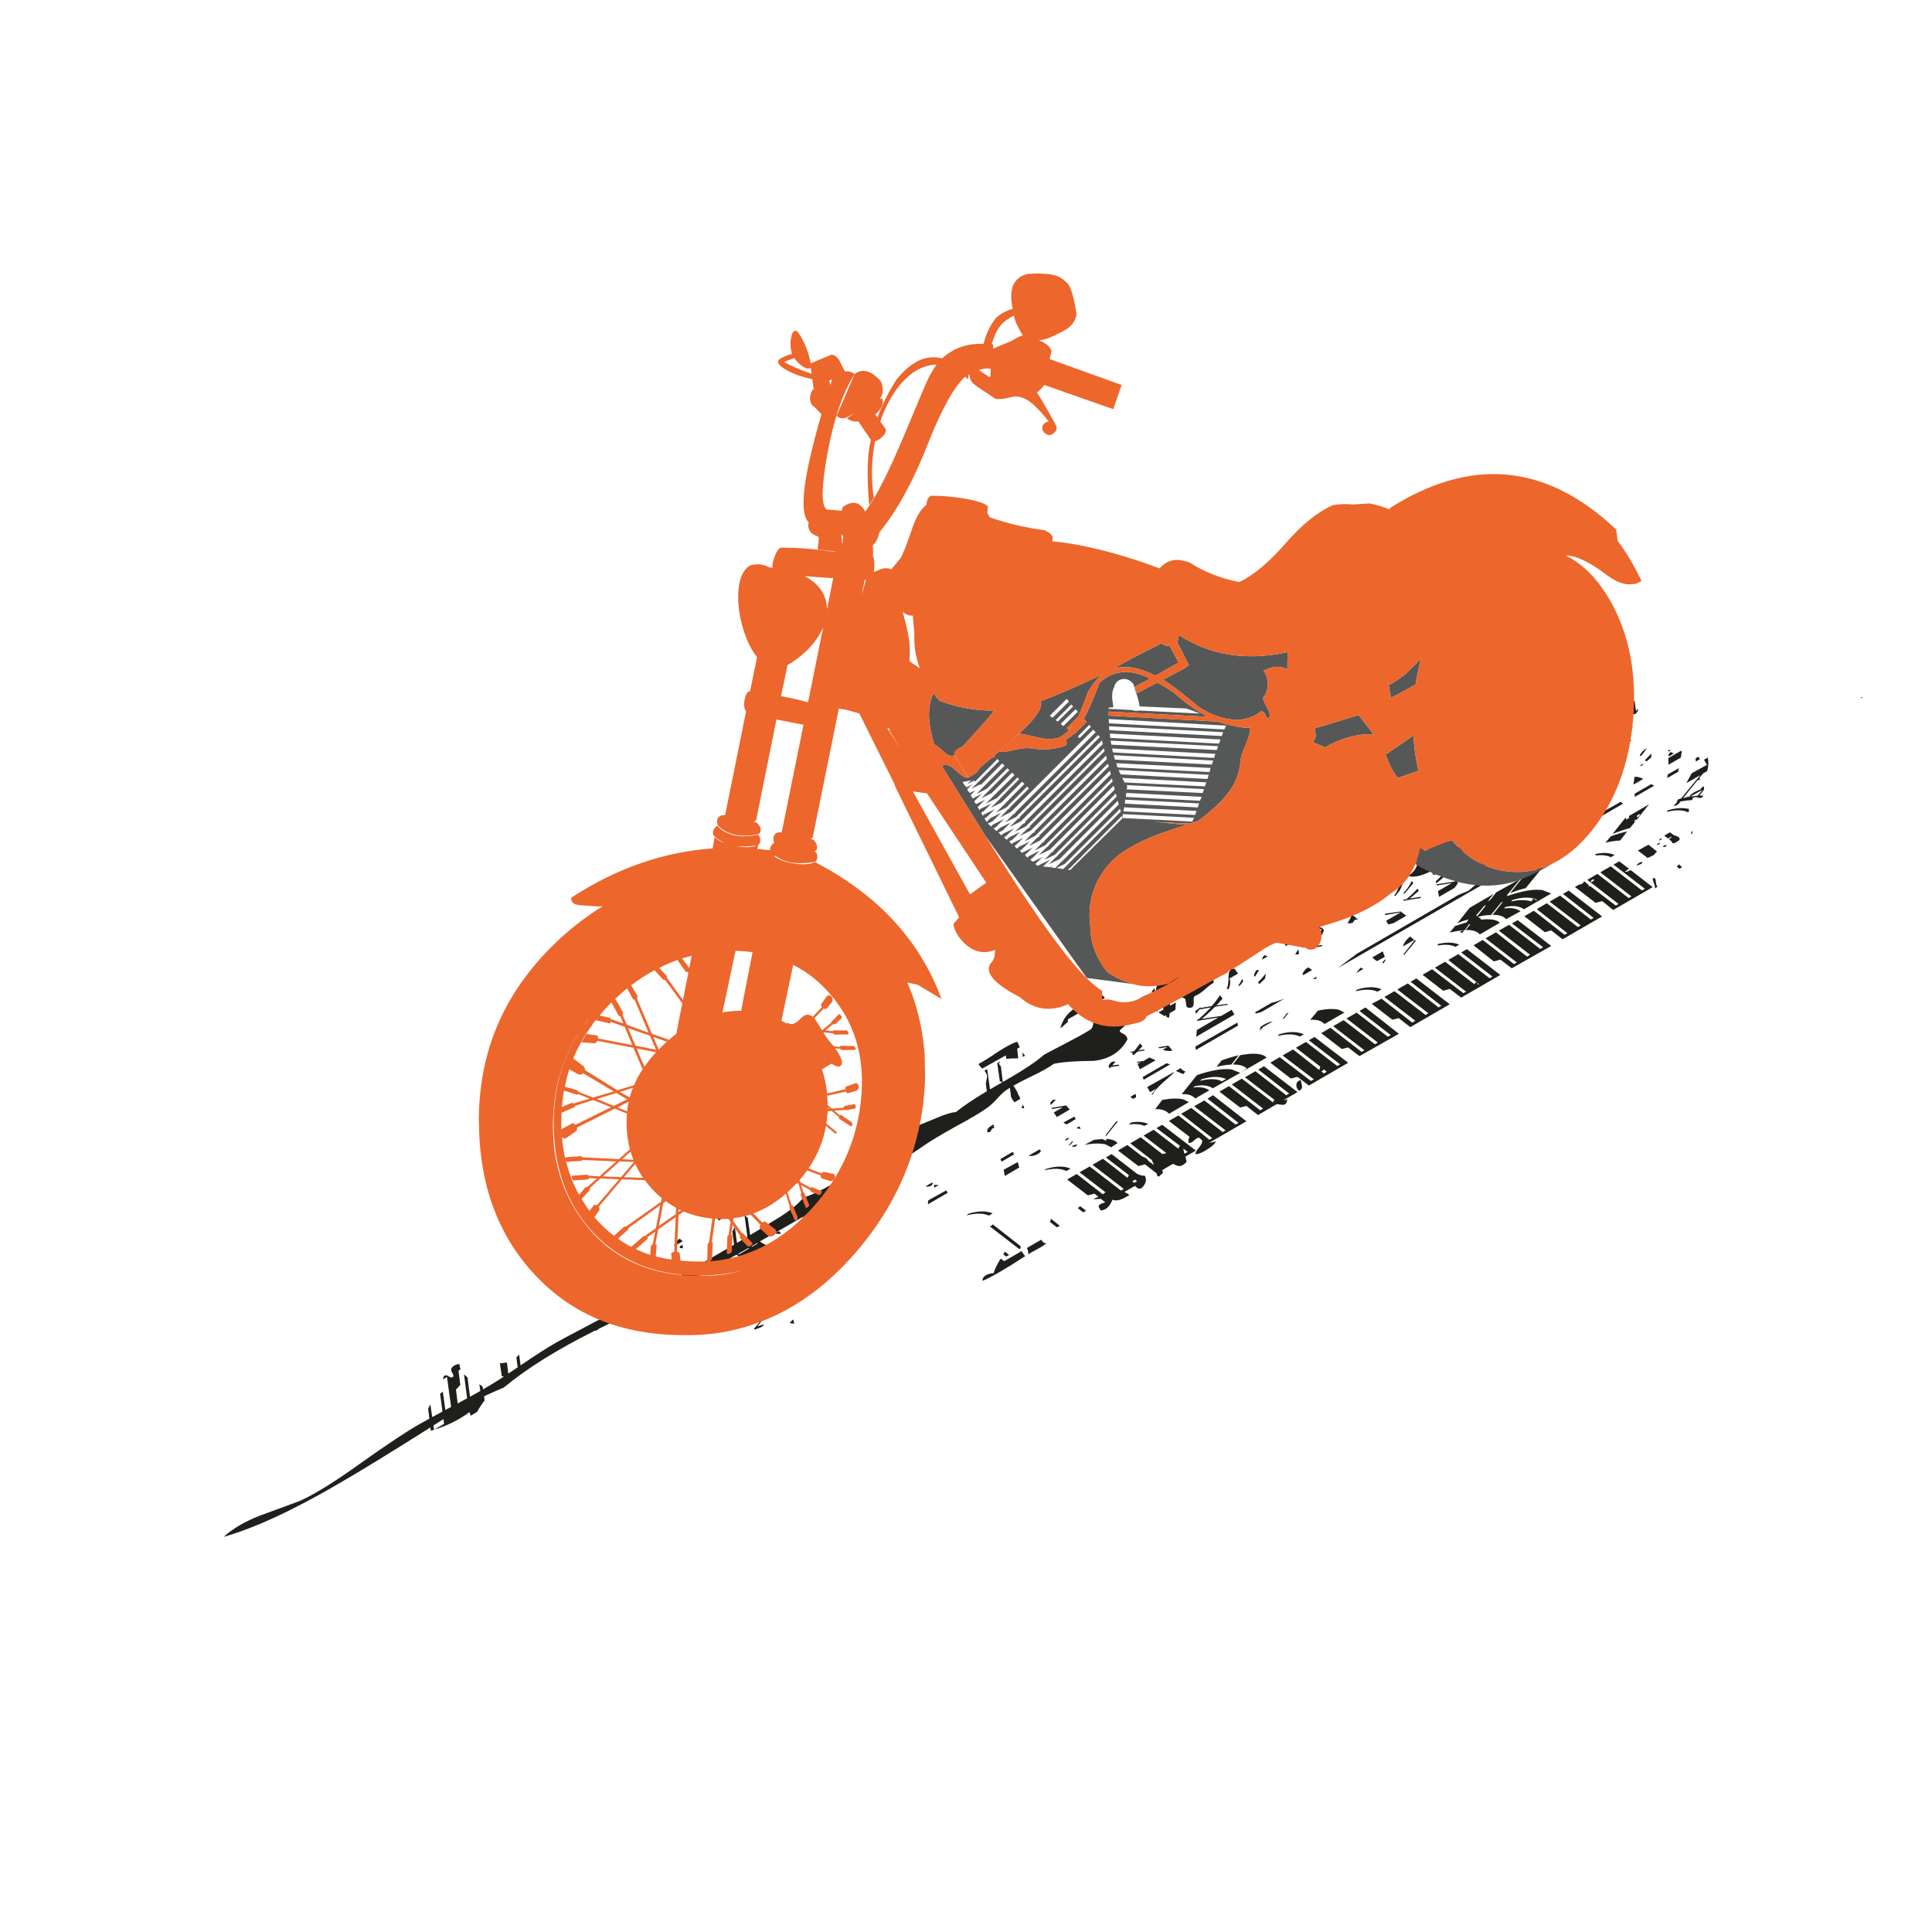 <?xml version="1.0" encoding="utf-8"?>
<!-- Generator: Adobe Illustrator 16.0.0, SVG Export Plug-In . SVG Version: 6.00 Build 0)  -->
<!DOCTYPE svg PUBLIC "-//W3C//DTD SVG 1.1//EN" "http://www.w3.org/Graphics/SVG/1.1/DTD/svg11.dtd">
<svg version="1.1" id="Layer_1" xmlns="http://www.w3.org/2000/svg" xmlns:xlink="http://www.w3.org/1999/xlink" x="0px" y="0px"
	 width="400px" height="400px" viewBox="0 0 400 400" enable-background="new 0 0 400 400" xml:space="preserve">
<g>
	<path fill="#1F201B" d="M335.337,153.422l-0.043-0.679l-1.249,0.723l0.263,1.687l1.185-0.679l-0.066-0.745
		c-0.234,0.015-0.344-0.015-0.328-0.087L335.337,153.422z M334.987,150.554l-0.108-0.022c-0.438,0.438-0.701,0.68-0.789,0.724
		c-0.006,0.04-0.01,0.08-0.012,0.12c0.344-0.092,0.666-0.176,0.965-0.252L334.987,150.554z M338.711,147.203l0.372-0.395
		l0.108,0.022c-0.088,0.452-0.307,0.781-0.655,0.985c-0.382,0.161-0.769,0.095-1.162-0.197l0.701-0.153l-0.22-2.059l0.548-0.395
		L338.711,147.203z M309.293,170.882l-1.817,3.001c-0.745,1.227-1.854,2.065-3.33,2.519c-0.555-0.424-0.656-1.037-0.307-1.84
		c0.423-0.774,0.468-1.351,0.132-1.73c-0.848-0.453-2.293,0.065-4.338,1.555c-2.015,1.461-3.432,1.928-4.249,1.402
		c-0.657,0.263-1.06,0.672-1.205,1.227c-0.263,0.569-0.612,0.979-1.052,1.227c-1.037-0.277-2.051-0.16-3.045,0.351
		c-0.457,0.257-0.893,0.505-1.304,0.745l0.58,0.109l0.177,1.489l1.028-0.613l0.832,1.008l-0.896,0.525
		c0.044,0.804-0.197,1.65-0.725,2.541l-0.854,1.073l-0.176,0.021l-0.109-0.045c0.818-1.096,1.176-2.14,1.073-3.133l-2.563,1.49
		c-0.307-0.526-0.665-1.256-1.072-2.19l-0.089-0.592c-0.952,0.612-1.676,1.131-2.168,1.556c-0.391,0.312-0.713,0.63-0.965,0.952
		c0.572,0.462,1.025,1.123,1.358,1.982l-1.73,0.997c0.114,0.236,0.26,0.474,0.438,0.712c-1.869,0.204-3.278,0.343-4.229,0.416
		c-1.62,0.19-2.928,0.19-3.92,0c-0.615,0.457-1.871,1.177-3.768,2.157l0.262,1.72l1.162-0.679l-0.088-0.745l1.117,1.644
		l-0.285,0.164l0.438,0.229c0-0.042,0-0.086,0-0.131l0.504,0.569c-0.16,0.511-0.423,1.008-0.787,1.489l-0.481,0.657l-0.373,0.109
		c0.678-0.95,1.054-1.805,1.129-2.563l-0.604,0.351c-0.594,0.316-1.119,0.423-1.576,0.317l-0.7,0.405
		c0.131,0.511,0.116,1.044-0.044,1.599c-0.292-0.525-0.497-0.935-0.613-1.227c-0.248-0.438-0.395-0.847-0.438-1.227l1.052-0.613
		l-0.252-1.774c-0.04,0.023-0.08,0.046-0.12,0.066c-1.432,0.759-2.365,1.621-2.805,2.584c-2.219,0.585-4.848,1.782-7.885,3.593
		c-3.346,2.176-5.806,3.717-7.384,4.623c-0.905,0.643-1.212,1.467-0.92,2.476c-0.524,0.307-1.153,0.788-1.883,1.444
		c-0.644,0.6-1.345,1.06-2.104,1.381c-0.189,0.232-0.248,0.621-0.176,1.16c0.044,0.496-0.059,0.877-0.307,1.14
		c-0.803,0.233-1.219,0.065-1.248-0.503c-0.104-0.76-0.16-1.161-0.176-1.205c-0.709-0.573-1.826-0.606-3.353-0.1l0.197,1.479
		l1.185-0.679l-0.089,1.533l-1.184,0.679l-0.132,0.964c-0.276-0.073-0.475-0.16-0.592-0.264v-0.285l-0.328,0.197l-1.271-0.744
		l1.03-0.613l-0.221-1.708c-0.424,0.171-0.83,0.328-1.215,0.471l0.229,1.698l-0.681-0.417l-0.152-1.052
		c-0.816,0.304-1.532,0.545-2.146,0.724c-2.043,2.001-3.644,3.513-4.797,4.534c-0.146,0.263,0.051,0.504,0.592,0.723
		c0.584,0.307,0.897,0.708,0.941,1.205c-1.4,2.6-3.718,4.082-6.943,4.446c-3.769,0.028-6.535,0.233-8.303,0.612
		c-0.979,0.73-2.585,1.629-4.818,2.694c-1.422,0.685-2.601,1.294-3.537,1.83l0.887,1.456v0.176c0.277,0.481,0.46,0.848,0.548,1.096
		l-1.228,0.723c-0.176-0.189-0.408-0.547-0.701-1.073l-0.24-1.938c-0.287,0.173-0.543,0.338-0.768,0.494
		c-0.511,0.351-1.152,0.955-1.926,1.816c-0.834,0.893-1.506,1.505-2.017,1.842c-1.302,0.947-3.49,2.247-6.572,3.897
		c-3.081,1.737-5.162,2.979-6.241,3.725c-3.359,2.351-7.609,4.986-12.75,7.907c-2.029,1.12-3.881,2.146-5.553,3.077
		c0.07,0.345-0.05,0.546-0.361,0.603c-0.381,0-0.646,0.016-0.8,0.045c-1.26,0.703-2.405,1.35-3.438,1.938l0.012,0.033l0.197-0.109
		c0.307,0.352,0.518,0.723,0.635,1.117l-0.854,0.504l0.064,0.395l-0.919,0.088c-0.584,0-1.059,0.072-1.424,0.219l-0.197-0.768
		l1.117-0.635l-0.011-0.064c-0.624,0.354-1.197,0.683-1.719,0.984c-1.675,0.961-3.307,1.896-4.896,2.805l0.011,0.108l0.591-0.351
		l0.46,0.525c-0.438,0.101-0.909,0.07-1.413-0.088c-1.014,0.577-2.01,1.145-2.99,1.697c0.414,0.334,0.896,0.602,1.446,0.8
		l-1.796,0.986l1.008-0.526c0.292,0.717,0.073,1.694-0.657,2.936l4.666-0.723l-0.219,0.219l-4.578,0.724l-0.263,0.329l-0.92-0.241
		c0.584-1.095,0.796-1.942,0.635-2.541l-2.87,1.665c-0.452-0.209-0.875-0.505-1.27-0.889c-9.77,5.498-17.597,9.766-23.482,12.805
		l0.022,0.372l-0.635-0.044v-0.012c-1.271,0.658-2.446,1.252-3.527,1.785c-0.334,0.162-0.667,0.322-0.997,0.482l0.011,0.088
		l-0.591,0.328l-0.022-0.12c-7.816,3.884-14.147,7.829-18.992,11.839c-1.456,0.609-2.817,1.213-4.085,1.809l0.121,0.844
		c-0.76,1.021-1.271,1.811-1.534,2.365l-1.358,0.811l-0.241-0.744c-2.22,1.635-4.644,2.84-7.272,3.613l2.016-1.184l-0.132-0.984
		c-0.707,0.449-1.4,0.893-2.081,1.325L89.869,296l-0.679,0.22l-0.077-0.688c-8.162,5.163-14.481,9.036-18.958,11.619
		c-9.405,5.506-17.356,9.186-23.855,11.04c1.986-1.78,4.535-3.264,7.645-4.446c5.447-1.985,8.258-3.029,8.434-3.133
		c3.023-1.4,7.046-3.906,12.069-7.514c5.71-4.061,9.813-6.79,12.311-8.191c0.56-0.324,1.272-0.722,2.136-1.193l-0.252-2.07
		l0.46-0.876l0.383,2.629c0.637-0.351,1.345-0.733,2.125-1.149l-0.493-3.691l0.569-0.416l0.515,3.79
		c0.381-0.204,0.779-0.417,1.194-0.636l-0.854-6.199l-0.854,0.504l0.175-0.635c0.248-0.264,0.555-0.293,0.92-0.088
		c0.395,0.291,0.679,0.388,0.854,0.283c0.292-0.102,0.314-0.371,0.066-0.81c-0.278-0.481-0.373-0.781-0.285-0.897
		c0.073-0.277,0.307-0.533,0.701-0.768c0.394-0.219,0.73-0.292,1.008-0.219c0.073,0.539,0.146,0.875,0.219,1.007l-0.416,0.329
		l0.372,2.936l-0.898,0.965l0.351,2.868c0.675-0.36,1.329-0.715,1.96-1.063l-0.646-4.961l0.723,0.636l0.515,3.998
		c0.743-0.406,1.455-0.804,2.136-1.194l-0.197-1.424l0.679,0.548l0.088,0.548c1.205-0.701,2.314-1.373,3.33-2.016
		c0.032-0.016,0.353-0.229,0.963-0.635l-0.416-0.11l-0.395-2.628l1.468-0.176l0.263,2.3c0.537-0.356,1.187-0.792,1.949-1.304
		l-0.263-2.025l0.416-0.504h0.175l0.274,2.125c0.689-0.465,1.459-0.982,2.311-1.555c2.702-1.797,4.994-3.186,6.878-4.162
		c3.089-1.617,6.065-3.191,8.926-4.721c-0.475-0.229-0.866-0.524-1.172-0.889l-0.241-1.796l1.533,0.524l0.252,1.961
		c9.952-5.319,18.524-10.103,25.716-14.348l-0.361-2.728l0.526-0.897l0.438,3.264c0.731-0.434,1.446-0.859,2.146-1.281l-0.591-4.457
		l0.679,0.568l0.493,3.539c1.342-0.828,3.405-2.08,6.188-3.758c2.453-1.593,4.045-2.921,4.775-3.986
		c1.694-0.512,3.782-1.489,6.266-2.936c0.132-0.072,2.433-1.432,6.899-4.074c0.204-0.365,0.168-0.629-0.108-0.789
		c-0.469-0.32-0.725-0.556-0.768-0.701c1.621-0.76,3.709-1.452,6.266-2.08c2.015-0.745,3.541-2.117,4.578-4.118
		c0.408-0.117,1.883-0.708,4.424-1.774c1.812-0.772,3.17-1.189,4.074-1.248c1.451-1.188,3.588-2.627,6.407-4.314l-0.208-1.6
		l0.285-1.49c-0.072-0.424-0.271-0.811-0.592-1.16l0.592-0.328l0.58,4.195c0.768-0.457,1.58-0.928,2.441-1.414
		c0.021-0.012,0.045-0.022,0.065-0.032l-0.219-0.208l-0.241,0.044l-0.548-3.812l0.592-0.328l0.044,0.064l-0.328,0.35l0.461,0.615
		l0.383,3.187c0.427-0.237,0.84-0.476,1.238-0.712l-0.022-0.176l0.088,0.144c3.307-1.929,5.729-3.567,7.272-4.918
		c0.438-0.248,2.021-1.081,4.754-2.497c1.897-0.979,3.512-1.877,4.84-2.693c0.352-0.277,0.541-0.746,0.57-1.402
		c0.014-0.584,0.227-1.029,0.635-1.336c0.274-0.157,0.541-0.281,0.8-0.373l-0.253-2.036l0.592-0.329l0.252,2.225
		c0.662-0.102,1.264,0.041,1.809,0.426c-0.6-0.115-1.125,0.045-1.578,0.482c-0.512,0.409-0.569,0.848-0.176,1.314
		c1.023-0.133,2.754-1.309,5.191-3.527c2.072-1.907,3.703-2.831,4.896-2.771l-0.078-0.537l0.57-0.699l0.109,0.788
		c0.095-0.185,0.175-0.396,0.24-0.636c0.103-0.525,0.24-0.892,0.416-1.096c0.115-0.091,0.235-0.183,0.361-0.273l-0.318-2.398
		l1.074-0.7l1.556,1.204v0.438l-0.296,0.308c1.121-0.521,2.439-0.981,3.953-1.38c2.922-0.833,4.938-1.628,6.047-2.388
		c0.468-0.321,0.904-0.833,1.313-1.533c0.38-0.745,0.752-1.249,1.117-1.512c0.624-0.507,1.325-0.944,2.103-1.314l-0.285-2.212
		l0.549-0.395l0.308,2.344c0.304-0.126,0.617-0.242,0.941-0.351c0.772-0.277,2.073-0.708,3.897-1.292
		c0.353-0.205,0.592-0.548,0.725-1.03c0.027-0.423,0.313-0.767,0.854-1.029c0.452,0.657,1.424,0.76,2.912,0.307
		c0.994-1.197,2.688-2.489,5.083-3.877c2.512-1.519,4.198-2.731,5.06-3.637c-0.059-0.028-0.488-0.219-1.291-0.569
		c-0.452-0.204-0.774-0.519-0.965-0.941c0.181-0.121,0.366-0.234,0.56-0.34l-0.056-0.12l0.197-0.46l0.065-0.044l0.055,0.493
		c0.396-0.195,0.815-0.352,1.259-0.472c0.232-0.098,0.539-0.196,0.921-0.296l-0.108-0.865l0.591-0.35l0.154,1.073
		c0.063-0.016,0.129-0.03,0.195-0.044c0.233,0.219,0.372,0.519,0.417,0.897c0.029,0.453,0.065,0.724,0.109,0.811
		c0.744-0.131,2.029-0.591,3.855-1.38c0.394-0.395,0.555-0.861,0.48-1.401c-0.015-0.336-0.124-0.825-0.329-1.468
		c0.804-1.052,1.769-2.074,2.893-3.067c2.701-0.744,5.658-2.372,8.871-4.885c0.599-0.467,1.3-1.168,2.104-2.103
		c0.047-0.059,0.095-0.117,0.143-0.175c-0.204,0.017-0.413-0.006-0.624-0.066c-0.321-0.569,0.029-1.176,1.052-1.817
		c0.936-0.672,1.672-0.898,2.213-0.68c0.059,0.259,0.015,0.532-0.131,0.821c1.036-0.324,2.016-0.292,2.935,0.099
		c1.065,0.424,1.789,1.256,2.169,2.497c0.568-0.511,1.569-1.233,3.001-2.168c1.153-0.847,1.804-1.548,1.949-2.104
		c-0.19-0.935-1.229-1.007-3.11-0.219c-1.825,0.774-2.861,0.737-3.109-0.109c1.956-0.73,3.396-1.358,4.314-1.884
		c1.197-0.76,2.132-1.68,2.804-2.76c1.036-0.088,2.117-0.373,3.241-0.854c1.504-0.628,2.315-1.351,2.433-2.169
		c-0.963-0.146-1.416-0.27-1.357-0.372c0.043-0.015,0.496-0.095,1.357-0.241c2.497-0.292,4.162-0.679,4.994-1.161
		c0.176,0.599,0.693,0.942,1.556,1.03c0.905-0.979,1.964-1.768,3.177-2.366c0.787-0.336,2.096-0.796,3.92-1.38
		c0.4,0.352,0.976,0.53,1.72,0.537l0.033-0.077c0.277,0.059,0.556,0.036,0.833-0.065c-0.022,0.028-0.045,0.058-0.065,0.087
		c0.08-0.01,0.159-0.021,0.239-0.032c0.013-0.185,0.093-0.363,0.242-0.537l0.459-0.263l-0.131-1.314l0.592-0.175l0.088,0.897
		l0.459-0.7l-0.371-0.22l0.568,0.11c0,0.408,0.205,0.555,0.613,0.438l-0.088-0.307l1.887,0.833l-0.307,0.088l0.021,0.132
		c0.943-0.24,1.478-0.364,1.601-0.373c-0.044,0.217-0.175,0.436-0.396,0.657l0.35,0.153l-0.503,0.197
		c-0.044-0.039-0.076-0.086-0.099-0.143c-0.102,0.081-0.214,0.162-0.34,0.241c0.063,0.013,0.123,0.031,0.176,0.055
		c-0.248,0.263-0.438,0.438-0.57,0.526l0.153,1.643l0.985-0.569c-0.555,0.964-1.539,1.833-2.957,2.606
		c-0.744,0.401-1.461,0.7-2.146,0.898c-0.315,0.824-0.563,1.518-0.744,2.081c-0.848,2.277-0.438,3.993,1.228,5.147
		c-0.796,0.023-1.497-0.25-2.104-0.821c-0.83,0.783-1.43,1.283-1.795,1.5l3.636-0.525l1.096,0.854l-6.287,3.637
		c-0.116-0.511-0.152-0.927-0.109-1.249l5.17-3.001l-6.178,0.964l-0.547,0.57l-0.548-0.197c1.036-1.14,1.841-2.271,2.409-3.396
		l1.161-0.088l-0.153,0.285l0.132-0.088l0.548-0.065l0.613,0.175l-0.197,0.11c-0.132-0.044-0.153-0.088-0.066-0.132l-1.139,0.132
		c-0.511,0.832-1.153,1.643-1.928,2.431l1.688-0.263l2.156-2.026c-0.018-0.026-0.035-0.052-0.055-0.076
		c-0.816-1.096-1.525-1.76-2.124-1.994c-1.095,0.921-1.884,2.067-2.366,3.439c-0.453,1.329-1.08,2.308-1.883,2.936
		c-0.424,0.365-0.861,0.511-1.314,0.438c-0.556-0.044-0.941,0-1.161,0.131c-0.481,0.277-1.109,0.957-1.884,2.037
		c-0.246,0.399-0.516,0.735-0.811,1.008c-0.039,0.038-0.08,0.074-0.121,0.109l-0.164,0.153l-0.033,0.011
		c-0.371,0.27-0.777,0.448-1.215,0.537c-0.526-0.103-0.49-0.533,0.109-1.293c0.564-0.722,0.948-1.232,1.149-1.533l-0.669,0.109
		l-0.854,1.096l-0.021-1.533c0.201-0.435,0.312-0.844,0.328-1.227c-0.048-0.01-0.099-0.017-0.152-0.022
		c-1.257-0.028-1.965-0.087-2.125-0.175c-0.293-0.219-0.096-0.533,0.593-0.942c0.627-0.423,0.86-0.729,0.699-0.92
		c-0.568-0.38-1.212-0.277-1.928,0.307c-0.013,0.009-0.066,0.067-0.164,0.176l0.1,0.044c0.407,0.7,0.598,1.409,0.568,2.124
		l-1.708,0.986l0.088,0.307l-0.417-0.109c-0.408-0.103-0.824-0.358-1.249-0.767l0.724-0.417l-0.076-0.723
		c-0.79-0.014-2.086,0.41-3.888,1.271 M347.188,179.446l0.396-0.504l0.678,0.592l-0.591,0.328L347.188,179.446z M344.757,175
		c0.204-0.058,0.328-0.043,0.372,0.044c-0.409,0.365-0.679,0.438-0.812,0.22C344.392,175.102,344.538,175.015,344.757,175z
		 M347.166,174.298c0.351-0.19,0.556-0.395,0.613-0.613c-0.088-0.234-0.249-0.401-0.481-0.504c-0.278-0.073-0.438-0.153-0.482-0.241
		l-0.131,0.065l-0.941-0.679l-1.184,0.679l0.788,0.592l0.724-0.416c0.029,0.16-0.153,0.351-0.548,0.569l0.46,0.351l0.285,0.46
		C346.472,174.621,346.771,174.533,347.166,174.298z M350.299,172.151l0.196-0.109l-0.176,0.613c-0.103,0-0.183-0.043-0.24-0.131
		L350.299,172.151z M345.063,168.1l0.24-0.329c1.578-0.496,3.038-0.591,4.381-0.284l-0.064,0.657l-0.065,0.044
		C348.458,167.662,346.962,167.631,345.063,168.1z M351.481,164.727l0.985-1.184l-2.52,1.38L351.481,164.727z M385.27,144.451
		l0.328-0.197l-0.087,0.307C385.379,144.532,385.299,144.495,385.27,144.451z M351.635,156.666l0.307,0.504l-0.833,0.504
		l-0.064-0.657L351.635,156.666z M353.409,158.352l-0.613-1.051l0.789-0.46c0.188,0.935,0.146,1.869-0.133,2.804l-0.832,0.481
		l-0.985,1.183l0.22-0.219l0.152,0.263c-0.263,0.161-0.423,0.197-0.481,0.109l-3.066,3.79l0.768-0.197l0.197-0.109l0.043,0.065
		l0.373-0.132c0.072-0.379,0.811-0.861,2.213-1.445c0.103-0.233,0.328-0.452,0.678-0.657c0.088,0.248,0.097,0.512,0.022,0.789
		l-0.92,1.139h0.723l-0.021,0.263c-0.263,0.263-0.592,0.314-0.985,0.153c-0.365-0.131-0.679-0.124-0.942,0.022
		c-0.174,0.102-0.255,0.27-0.239,0.504c-0.901,0.036-1.804,0.156-2.705,0.361c0.079-0.011,0.147-0.008,0.207,0.011
		c-0.248,0.453-0.707,0.752-1.379,0.898l0.504-0.636c0.186-0.11,0.35-0.187,0.491-0.229c-0.136,0.029-0.271,0.063-0.404,0.099
		l0.329-0.636l0.655-0.219l3.966-4.819l-2.892,1.665l1.097-2.037L353.409,158.352z M345.282,160.345l2.301-1.313l-0.154,0.767
		l-2.234,1.292L345.282,160.345z M346.049,155.79c0.132,0.102,0.308,0.146,0.526,0.131c-0.293,0.292-0.665,0.512-1.117,0.657
		l-0.022-0.351c0.146-0.248,0.329-0.438,0.548-0.569L346.049,155.79z M348.042,155.438l0.152,0.088l-0.195,1.336l-2.563,1.468
		l-0.021-1.38L348.042,155.438z M345.348,155.33l0.417-0.066l0.043,0.241l-0.416,0.044L345.348,155.33z M332.961,155.942
		l0.755-0.438l-0.164-1.019C333.337,155.004,333.14,155.49,332.961,155.942z M317.134,159.479c0.03-0.447,0.184-0.75,0.461-0.909
		l0.109,0.964l0.655-0.985l0.353,0.044c0.046,0.384-0.082,0.705-0.384,0.964c0.531-0.077,1.148-0.274,1.851-0.592
		c0.205-0.744-0.277-1.161-1.445-1.248c-1.139-0.088-2.001,0.175-2.585,0.788C316.362,158.995,316.69,159.318,317.134,159.479z
		 M313.805,161.265c0.19-0.16,0.468-0.233,0.833-0.219c0.219,0.687-0.021,1.227-0.724,1.621L313.805,161.265z M341.864,156.818
		l-0.941,0.811l-0.396-0.219l1.382-1.402L341.864,156.818z M340.31,158.067l-0.285,0.438l-0.635,0.088L340.31,158.067z
		 M338.404,160.828h0.153c0.525-0.015,1.08,0.131,1.664,0.438l-2.037,1.184L338.404,160.828z M339.696,156.578l-0.219-0.219
		l0.438-0.613c0.321-0.351,0.68-0.643,1.073-0.876C340.595,155.498,340.163,156.066,339.696,156.578z M335.359,161.288l-0.021,0.284
		l-1.314,0.132c-0.071-0.015-0.188-0.059-0.35-0.132L335.359,161.288z M332.489,160.585l0.701-1.205l1.161-0.416l0.153,0.109
		l-0.065,0.022l0.109,0.044l0.175,0.153l-0.48,0.087l-1.292,1.709L332.489,160.585z M311.942,160.937
		c-0.204,0.54-0.043,1.008,0.482,1.402c0.453,0.307,0.979,0.46,1.577,0.46c0.612-0.234,1.044-0.541,1.292-0.92
		c0.132-0.19,0.285-0.475,0.461-0.854C315.054,160.309,313.782,160.279,311.942,160.937z M324.56,156.073
		c0.584-0.16,1.008-0.46,1.271-0.896l-0.373-0.657l-2.08,1.227C323.538,156.11,323.933,156.22,324.56,156.073z M319.807,154.103
		l-0.48-0.854c0.379-0.044,0.655-0.059,0.832-0.044c0.292,0,0.54,0.124,0.743,0.372L319.807,154.103z M321.077,161.155
		c-0.248-0.029-0.525,0.081-0.832,0.329c0.05,0.056,0.082,0.121,0.099,0.197h0.011c0.176,0.307,0.211,0.664,0.109,1.073
		c0.176-0.103,0.402-0.153,0.679-0.153c0.278-0.103,0.563-0.263,0.854-0.482c-0.117-0.102-0.16-0.277-0.131-0.525
		c0.088-0.233,0.071-0.409-0.045-0.525C321.603,161.2,321.354,161.229,321.077,161.155z M320.288,162.164
		c-0.103,0.233-0.043,0.431,0.176,0.592l-0.131-0.767C320.323,162.042,320.31,162.102,320.288,162.164z M316.236,177.103
		l1.053-0.613l-0.681,1.073l-0.984,0.569L316.236,177.103z M311.987,170.992c0.364,0.015,0.7,0.131,1.008,0.351l-0.109,0.24
		l0.504-0.021l0.352,0.153l-1.053,0.153c-0.307,0.467-0.949,1.256-1.927,2.365l1.707-0.306l1.973-1.753l0.396,0.219l-1.688,1.49
		l0.318-0.044c0.862-0.68,1.293-0.745,1.292-0.197l1.063-0.153l0.176,0.153l-1.261,0.208c-0.033,0.24-0.122,0.554-0.263,0.941
		l1.566-0.908c0.277,0.657,0.095,1.197-0.549,1.62c-0.276,0.22-0.592,0.285-0.94,0.197c-0.205-0.058-0.541-0.183-1.008-0.372
		l0.635-0.361c-1.828,0.487-2.175,0.206-1.04-0.844l-2.64,0.438l-1.248,1.161c-0.16,0.029-0.336-0.022-0.526-0.153l1.402-1.512
		l0.108,0.044c0.233-0.204,0.395-0.475,0.481-0.811C311.271,172.545,311.694,171.779,311.987,170.992z M314.44,166.587l-0.077-0.931
		c-0.255,0.272-0.639,0.688-1.148,1.248l0.043,0.361L314.44,166.587z M318.723,167.618l-0.34,0.789l0.636-0.099v-0.011
		C318.962,168.027,318.864,167.8,318.723,167.618z M310.694,177.321c-0.789,0.76-1.724,1.365-2.805,1.818
		c-1.182,0.453-2.021,0.504-2.519,0.153c1.124-0.263,2.701-1.271,4.73-3.023L310.694,177.321z M312.425,191.472l-2.104,1.205
		l6.463,4.994l-0.637,0.373l-6.418-5.017l-2.169,1.249l6.484,4.994l-0.592,0.328l-6.484-4.994l-1.883,1.117l4.184,3.329l1.38-0.372
		l2.345,1.796l8.171-4.621l-6.944-5.346l-1.183,0.68l6.438,4.929l-0.591,0.351L312.425,191.472z M317.244,186.214l-0.11,0.416
		c-1.372-0.365-2.796-0.357-4.271,0.022l0.242-0.307c2.029-0.643,3.738-0.672,5.125-0.088l-0.239,0.153
		C317.799,186.105,317.551,186.041,317.244,186.214z M329.948,190.047l-0.592,0.329l-6.352-4.95l-2.168,1.248l6.438,4.929
		l-0.592,0.328l-6.438-4.929l-2.082,1.228l6.354,4.973l-0.592,0.328l-6.354-4.973l-1.972,1.14l4.271,3.308l1.271-0.395l2.366,1.862
		l8.192-4.732l-6.923-5.345l-1.183,0.68L329.948,190.047z M342.171,181.833c-0.014,0.175,0.074,0.533,0.264,1.073
		c0.204,0.453,0.256,0.796,0.153,1.029l0.592-0.328c-0.204-0.176-0.329-0.599-0.373-1.271
		C342.778,181.885,342.565,181.716,342.171,181.833z M339.608,178.942c-0.379,0.161-0.648,0.233-0.811,0.219
		c0.22-0.307,0.592-0.555,1.117-0.744C340.091,178.606,339.989,178.783,339.608,178.942z M342.544,176.905
		c0.146-0.263,0.328-0.46,0.548-0.592l-1.796-1.424l-2.191,1.205l2.017,1.533C341.836,177.335,342.31,177.096,342.544,176.905z
		 M343.683,174.474c-0.174,0.409-0.394,0.541-0.656,0.395c0.029-0.073,0.132-0.16,0.308-0.263S343.624,174.458,343.683,174.474z
		 M343.858,173.86c-0.264,0.146-0.395,0.168-0.395,0.066c0.205-0.249,0.395-0.365,0.57-0.352
		C344.121,173.633,344.063,173.729,343.858,173.86z M329.905,182.381c-0.16,0.146-0.313,0.233-0.461,0.263
		c-0.131-0.103-0.115-0.227,0.045-0.372c0.189-0.176,0.351-0.241,0.481-0.197C330.073,182.133,330.052,182.235,329.905,182.381z
		 M327.847,182.775l-0.658,0.395l-0.064-0.131l-1.053,0.591l4.271,3.286l1.381-0.351l2.277,1.84l8.17-4.731l-4.577-3.549
		c-0.613,0.351-0.993,0.453-1.14,0.307l0.811-0.569l-2.016-1.533l-1.183,0.679l6.483,4.995l-0.591,0.35l-6.484-4.994l-2.146,1.249
		l6.461,4.994l-0.591,0.329l-6.463-4.995l-2.103,1.227l6.483,4.995l-0.593,0.328l-5.344-4.074l-0.264,0.153
		c-0.103-0.059-0.065-0.139,0.108-0.241l-0.984-0.832l-0.196,0.109v0.173H327.847z M332.401,174.474
		c1.066-0.263,2.082-0.416,3.045-0.46l1.446-1.884c-1.227,0.292-2.366,0.636-3.417,1.029L332.401,174.474z M334.308,177.015
		l-0.789,0.46c-0.744-0.379-1.781-0.504-3.108-0.372l-0.154-0.263C331.804,176.459,333.154,176.519,334.308,177.015z
		 M328.372,170.837l-0.221-0.636l7.383-4.184l0.504,0.372L328.372,170.837z M337.353,169.304l-0.657,0.395
		c-0.132-0.16-0.124-0.313,0.022-0.46l-0.264,0.153l-2.584,3.264c1.519-0.599,2.716-1,3.592-1.204l1.227-1.512l-0.328,0.197
		c-0.072-0.132,0.044-0.285,0.352-0.46l0.064,0.131l2.65-3.285l-4.184,2.432C337.229,169.128,337.265,169.247,337.353,169.304z
		 M338.995,168.8c0.188-0.176,0.356-0.241,0.504-0.197c0.044,0.087,0.015,0.189-0.088,0.307c-0.146,0.146-0.3,0.233-0.459,0.263
		C338.835,169.07,338.85,168.946,338.995,168.8z M341.888,162.338l0.568,0.35l-3.986,2.301l-0.044-0.657L341.888,162.338z
		 M314.79,181.964l0.307-0.087l-2.453,3.066c0.892-0.395,1.973-0.752,3.242-1.073l3.943-4.841L314.79,181.964l-5.038,2.805
		l-1.14,1.467l-0.636,0.438l1.249-1.599l-4.973,2.892l-2.563,3.241c0.481-0.277,1.271-0.562,2.365-0.854l-0.415,0.613l-2.367,0.744
		l-1.139,1.358c0.716-0.176,1.644-0.336,2.782-0.482l-0.745,0.373l0.613,0.153l0.307-0.526h0.176l0.876-1.227l0.263,0.022
		l-0.92,1.139l-0.064,0.044c1.416-0.073,2.4,0.227,2.957,0.898l4.14-2.41c-0.598-0.643-1.92-0.861-3.965-0.657l0.088-0.131
		l-0.613-0.438c0.687-0.219,1.578-0.351,2.674-0.395l2.035-2.519l0.462-0.263l-2.168,2.76c1.343-0.029,2.276,0.271,2.803,0.898
		l2.979-1.644c-0.804-0.584-1.935-0.773-3.396-0.569l0.241-0.307c1.548-0.38,2.841-0.227,3.877,0.46l5.63-3.264l-1.797-0.701
		c-1.781-0.248-4.177,0.146-7.185,1.183l-0.109,0.153l-0.022-0.35L314.79,181.964z M288.789,171.999l-0.395,0.22
		c-0.381,0.044-0.584-0.161-0.612-0.613c-0.089-0.468,0.115-0.723,0.612-0.767C288.644,171.16,288.774,171.545,288.789,171.999z
		 M308.132,159.753c0.014,0.452-0.132,0.913-0.438,1.38l-1.904,1.095c-0.658,0.088-1.198-0.095-1.621-0.547
		c0.423-0.482,1.051-0.964,1.884-1.446C306.97,159.709,307.665,159.548,308.132,159.753z M289.644,175.438l-2.804,1.643
		c0.146,0.438,0.752,0.373,1.817-0.196C289.724,176.313,290.052,175.833,289.644,175.438z M305.546,165.537l-0.48,0.548
		l-0.417-0.723l0.854-0.482L305.546,165.537z M286.587,180.64l0.253,1.852l2.103-1.205l-0.252-1.895
		C287.907,179.838,287.206,180.254,286.587,180.64z M299.413,170.399l0.065,0.482c1.485-0.642,2.398-1.263,2.738-1.862
		c-0.57-1.358-2.096-1.314-4.578,0.131c-0.234,0.6-0.352,1.045-0.352,1.337c0.016,0.351,0.264,0.672,0.745,0.964
		c0.313-0.113,0.613-0.227,0.897-0.34l-0.088-0.646L299.413,170.399z M293.718,174.736c0.804-0.408,1.468-0.971,1.993-1.687
		c-0.116-0.496-0.503-0.905-1.161-1.227c-2.248,1.125-3.227,2.154-2.936,3.089C292.185,175.161,292.886,175.102,293.718,174.736z
		 M293.565,178.242l3.504-1.161c0.089,0.657,0.716,0.935,1.885,0.833c1.14-0.059,1.693,0.088,1.665,0.438
		c-1.929,0.892-3.439,1.6-4.534,2.125c-2.074,0.964-3.578,1.249-4.514,0.854C292.769,180.57,293.433,179.542,293.565,178.242z
		 M238.604,201.614l0.307,1.905c-0.159-0.189-0.416-0.336-0.766-0.438l-0.133-1.141L238.604,201.614z M250.192,193.399
		c0.133-0.496,0.525-0.935,1.185-1.314c0.979-0.438,1.612-0.803,1.905-1.095c-0.293,0.701-0.73,1.307-1.314,1.818
		C251.323,193.408,250.733,193.604,250.192,193.399z M271.769,202.688l0.789-0.46l-0.021,0.46H271.769z M270.915,200.299
		l0.744,0.525l-1.84,1.073l-0.154-0.263C270.003,200.906,270.418,200.459,270.915,200.299z M266.14,195.875
		c-0.146-0.38-0.168-0.832-0.066-1.358l1.775-1.029c0.203,0.351,0.35,0.767,0.438,1.249L266.14,195.875z M268.966,197.562
		l-0.833,0.044l0.679-1.073L268.966,197.562z M273.632,195.918l-1.753,0.307l-0.22-0.219l2.169-0.373L273.632,195.918z
		 M262.087,201.549l-0.176,1.051l-1.16,1.14l-0.285-0.372C261.153,202.666,261.692,202.06,262.087,201.549z M257.181,202.731
		l0.24,0.396l-0.701,0.92l-0.395,0.043C256.53,203.855,256.815,203.403,257.181,202.731z M259.809,202.25l-0.219-0.373l0.481-0.984
		c0.16-0.029,0.364-0.059,0.612-0.088C260.612,200.963,260.319,201.446,259.809,202.25z M262.547,197.957l-1.249,0.723
		c0.045-0.423,0.242-0.737,0.592-0.941C262.138,197.941,262.356,198.015,262.547,197.957z M264.694,188.667
		c-0.162-0.365-0.109-0.679,0.152-0.941l0.132,0.964L264.694,188.667z M267.235,182.645c0.687-0.336,1.264-0.555,1.73-0.657
		c0.219,0.687-0.146,1.277-1.096,1.774c-0.905,0.525-1.586,0.54-2.037,0.044C266.081,183.44,266.548,183.054,267.235,182.645z
		 M307.431,182.119l0.656,0.373l-31.082,17.918l3.897-2.935l21.072-12.201l2.061-0.854l1.292-1.096L307.431,182.119z
		 M301.494,182.293l0.372,0.504c-0.072,0.16-0.314,0.504-0.724,1.029l-3.197,1.862l-0.241-1.183l2.87-1.665l-3.11,0.481l-0.044-0.24
		l3.68-0.548L301.494,182.293z M304.101,177.388l-0.021,0.263l-2.017,0.307c-0.232,0.423-0.584,0.883-1.051,1.38
		c-0.132-0.029-0.329-0.176-0.592-0.438c0.76-1.183,1.161-2.197,1.205-3.045l0.504-0.635l0.788-0.46
		c0.276,0.891,0.052,1.861-0.68,2.913L304.101,177.388z M297.376,182.863l-0.131-0.372l1.555-1.512l0.592,0.088
		C298.821,181.695,298.15,182.293,297.376,182.863z M296.851,180.892l0.876-0.153l0.679,0.11l-1.687,0.284l-0.263-0.613
		c0.088,0.044,0.248,0.059,0.48,0.044l-0.219,0.395L296.851,180.892z M292.272,182.403l0.351,0.416l-1.795,2.169l-0.329,0.021
		C291.315,184.12,291.907,183.25,292.272,182.403z M245.636,204.791c1.008,0.059,1.921-0.213,2.738-0.812
		c0.072-0.788-0.396-0.985-1.401-0.591C245.993,203.783,245.549,204.25,245.636,204.791z M137.185,273.396l-0.11,0.241l-1.402,0.284
		l-1.008,1.293c-0.161-0.481-0.19-0.928-0.087-1.336l0.46-1.053c0.263-0.453,0.781-0.904,1.555-1.357
		c-0.044,0.73-0.329,1.482-0.854,2.257l0.132-0.065L137.185,273.396z M142.881,270.199l0.657-0.045l0.066-0.043l0.044,0.24
		l-0.964,0.132L142.881,270.199z M147.218,272.586l-0.417-0.724c1.752-0.905,3.008-1.313,3.768-1.228L147.218,272.586z
		 M151.533,272.017l0.109,0.636l-2.432,1.401l-0.635-0.328L151.533,272.017z M156.22,275.303l-0.109-0.197l1.555-1.861l0.197,0.065
		l-1.073,1.313l1.467-0.481c-0.234,0.308-0.438,0.512-0.613,0.612l-1.292,0.482L156.22,275.303z M162.682,271.053l-0.219-0.065
		l0.92-1.139l0.109,0.196L162.682,271.053z M164.172,273.178c0.146,0.263,0.234,0.555,0.263,0.876
		c-0.073-0.015-0.395-0.058-0.964-0.132L164.172,273.178z M128.335,267.33l0.131,1.16l-0.679-0.568l-0.131-1.161L128.335,267.33z
		 M126.495,266.125l0.131,0.963l-1.665-1.227C125.502,265.789,126.013,265.875,126.495,266.125z M162.025,269.322
		c0.307-0.175,0.613-0.146,0.92,0.088l-1.314,0.744C161.792,270.008,161.923,269.731,162.025,269.322z M155.629,257.998l0.022,0.153
		l1.183-0.68l-0.022-0.144C156.415,257.554,156.021,257.777,155.629,257.998z M155.059,258.5l-0.021-0.164
		c-0.729,0.412-1.444,0.817-2.147,1.217l0.022,0.197L155.059,258.5z M160.557,258.479l0.351,0.132l-0.789,1.051l-0.35,0.153
		L160.557,258.479z M159.156,248.513l0.526,0.92l-0.395,0.065L159.156,248.513z M148.313,268.271l0.087-0.591
		c0.818-0.893,1.475-1.76,1.972-2.606l0.679,0.548l-1.249,1.424l1.555-0.285l-0.11,0.242l-1.73,0.306l-1.029,0.942L148.313,268.271z
		 M142.333,265.511l0.043,0.241l0.657-0.373c0.541-0.088,1.088,0.096,1.643,0.549l-2.497,1.445c-0.482-0.133-0.789-0.461-0.92-0.985
		l0.525-0.285l-0.087-0.308L142.333,265.511z M141.807,261.283l0.219,1.862l-0.613,0.021l-0.285-1.84L141.807,261.283z
		 M138.346,262.248l-0.022-0.352l0.591-0.152l0.153,0.854L138.346,262.248z M140.098,257.1c0.117-0.292,0.314-0.497,0.591-0.613
		c0.146,0.044,0.365,0.211,0.657,0.504l-1.643,0.965l-0.176-0.177C139.748,257.662,139.938,257.436,140.098,257.1z M140.756,258.392
		l-0.022-0.328l0.591-0.351l0.066,0.744L140.756,258.392z M148.817,252.674c-0.103-0.059-0.183-0.189-0.241-0.395
		c0.395-0.336,0.628-0.531,0.701-0.591c0.205-0.06,0.489-0.073,0.854-0.045l-0.021,0.265L148.817,252.674z M157.031,247.725
		c0.307-0.176,0.635-0.221,0.986-0.133l0.175,1.381C157.914,248.783,157.528,248.367,157.031,247.725z M244.979,237.801l0.92,0.68
		l-0.592,0.35l-0.109-0.021L244.979,237.801z M246.141,228.185l-1.118-0.569c-1.152-0.263-2.621-0.227-4.402,0.109l-1.444,1.906
		c1.343-0.029,2.293,0.291,2.849,0.964L246.141,228.185z M249.339,227.834l-2.104,1.205l6.506,4.994l-0.592,0.35l-6.507-4.993
		l-2.103,1.205l6.439,5.038l-0.592,0.351l-1.512-1.249l-0.065-0.131l-0.065,0.043l-4.774-3.702l-1.972,1.14l4.294,3.287
		c-0.277,0.451-0.322,0.883-0.132,1.291c0.336-0.015,0.656-0.168,0.963-0.459c0.41-0.365,0.761-0.6,1.052-0.701l0.636,0.504
		l0.088,0.132c0.045,0.379-0.168,0.854-0.636,1.424c-0.496,0.569-0.752,1.036-0.767,1.401c0.584,0.015,1.402-0.313,2.453-0.985
		c1.037-0.657,1.629-1.205,1.773-1.644l-1.4,0.285l7.73-4.47l-6.898-5.389l-1.162,0.7l6.418,5.018l-0.59,0.352L249.339,227.834z
		 M168.312,255.26l-0.438,0.087l-0.789,1.073l-0.197-0.328C167.063,255.494,167.538,255.215,168.312,255.26z M179.856,250.09h0.438
		l-0.482,0.373L179.856,250.09z M195.911,246.455l0.308,0.504l-4.052,2.364l-0.045-0.044c-0.029-0.16,0-0.416,0.088-0.767
		L195.911,246.455z M193.153,244.834c-0.104,0.627-0.584,0.904-1.447,0.832l0.022-0.109l1.116-0.637L193.153,244.834z
		 M193.415,245.906v-0.613l0.92,0.065L193.415,245.906z M223.622,249.717l1.248,0.941l-0.592,0.352l-1.117-0.854L223.622,249.717z
		 M204.235,263.957c0.469-0.221,0.973-0.345,1.512-0.373c0.089-0.569,0.563-1.569,1.425-3.002l0.745,0.526l3.593-2.081
		c0.336,0.569,0.592,0.912,0.767,1.029c-4.146,2.701-7.091,4.41-8.828,5.126C203.36,264.715,203.622,264.307,204.235,263.957z
		 M208.924,259.815l-0.593,0.351l-0.59-0.438l0.262-0.591L208.924,259.815z M211.333,258.414l-0.307,0.197l-6.156-4.754
		c0.293,0.016,0.512-0.109,0.658-0.372l5.717,4.47L211.333,258.414z M205.528,251.207l-0.789,0.461
		c-1.123-0.512-2.656-0.525-4.6-0.045l0.153-0.175l0.329-0.196C202.521,250.682,204.155,250.666,205.528,251.207z M212.626,258.371
		l2.957-1.709c0.379,0.656,0.752,0.854,1.117,0.592c-0.293,0.395-0.869,0.811-1.73,1.248c-1.197,0.643-1.898,1.052-2.104,1.227
		C212.969,259.494,212.888,259.041,212.626,258.371z M217.379,252.981c0.058-0.088,0.139-0.308,0.241-0.657l1.817,1.489
		l-0.636,0.285L217.379,252.981z M215.255,237.955l0.262,0.307c-0.146,0.365-0.504,0.656-1.072,0.877
		c-0.541,0.189-1,0.248-1.381,0.175l-0.044-0.065L215.255,237.955z M210.72,240.584l0.307,1.14l-3,1.752l-0.22-1.292L210.72,240.584
		z M209.976,238.984l-2.607,1.533l-0.239-0.548l2.541-1.489L209.976,238.984z M205.835,233.529l-0.373,0.11l-0.503,0.743
		c-0.263,0.045-0.431,0.06-0.505,0.045c-0.219-0.569,0.197-1.104,1.25-1.6l0.108,0.196l-0.153,0.329l0.242-0.044L205.835,233.529z
		 M212.056,229.324l-0.087,0.153l-0.481-0.088l0.285-0.701L212.056,229.324z M217.444,228.293l0.525-0.568l0.658-0.043l-1.096,1.095
		L217.444,228.293z M235.429,244.57l-0.592,0.328l-0.416-0.285l0.548-0.394L235.429,244.57z M221.651,241.941l-0.854,0.504
		c-1.14-0.555-2.649-0.605-4.534-0.152l0.284-0.264C218.562,241.387,220.263,241.357,221.651,241.941z M228.354,239.904
		l-2.169,1.249l6.484,4.993l-0.592,0.352l-6.463-4.994l-2.103,1.205l5.366,4.14l-0.549,0.416l-5.409-4.205l-1.972,1.139l4.271,3.286
		l1.379-0.352l0.811,0.658l-1.051,0.438c0.204,0.059,0.723,0.051,1.555-0.021l0.921,0.701c-0.365,0.16-0.628,0.256-0.789,0.284
		c-0.335,0.132-0.539,0.336-0.612,0.614l0.46,0.788c1.037-0.015,1.854-0.761,2.453-2.234c0.701,0.409,1.86,0.095,3.481-0.94
		c-0.232-0.221-0.584-0.433-1.051-0.637l2.234-1.271c0.628,0.789,1.212,0.796,1.752,0.022c0.555-0.746,0.643-1.447,0.264-2.104
		c-0.512,0.015-1.059-0.132-1.644-0.438l-5.235-4.052l-1.183,0.701l4.753,3.636l-0.262,0.592L228.354,239.904z M229.075,236.18
		l-0.064-0.395c1.168,0.072,1.957,0.365,2.365,0.877l-1.336,0.875l-1.117-0.591c-1.109-0.278-2.563-0.249-4.359,0.087l1.949-1.051
		l1.666-0.152L229.075,236.18z M223.009,236.881c-0.146,0.555-0.533,0.693-1.161,0.416L223.009,236.881z M222.022,236.225
		l0.109,0.195l-0.635,0.724l-0.197-0.043L222.022,236.225z M220.599,236.18l-0.043-0.24c0.291-0.292,0.592-0.38,0.896-0.263
		L220.599,236.18z M223.491,233.18l0.24,0.568l-0.898-0.176L223.491,233.18z M220.644,228.886l0.064-0.044l0.768,0.875l-2.673,1.557
		l-0.636-0.941l1.885-1.096l-2.301,0.372l-0.043-0.239L220.644,228.886z M222.417,231.187l0.307,0.503l-1.883,1.117l-0.68-0.395
		L222.417,231.187z M236.174,235.459l-2.169,1.248l4.469,3.461l0.438,1.052l-1.248-0.942l0.066-0.044
		c-0.395-0.452-0.773-0.692-1.141-0.723l-3.176-2.453l-1.949,1.139l4.229,3.22l1.379-0.35l2.39,1.861l0.174,0.592
		c0.233,0.102,0.41,0.059,0.526-0.132c0.263-0.263,0.459-0.431,0.591-0.505c0.016-0.071-0.021-0.283-0.109-0.635l2.214-1.291
		c0.584,0.307,1.021,0.459,1.313,0.459c0.524-0.015,1.028-0.308,1.512-0.877l-0.264-1.072l2.169-1.248l-6.967-5.346l-1.184,0.68
		l4.863,3.68l-0.372,0.568l-5.082-3.897l-2.081,1.204l4.73,3.637l-0.854,0.176L236.174,235.459z M234.224,232.391
		c1.402-0.232,2.57-0.124,3.506,0.329l-0.812,0.372c-0.788-0.352-1.868-0.445-3.241-0.285L234.224,232.391z M231.114,232.172
		l0.351-0.022l-2.541,3.154l0.044-0.372L231.114,232.172z M235.21,227.178l-0.592,0.328c-0.117-0.029-0.308-0.176-0.57-0.438
		l1.029-0.591C235.181,226.651,235.224,226.886,235.21,227.178z M229.69,221.197l-0.176-0.592l0.504-0.635
		c0.291-0.189,0.605-0.233,0.941-0.133l-0.68,0.746l1.381-0.176l0.043,0.24l-1.664,0.264L229.69,221.197z M235.472,220.037
		l-0.109-0.197l1.381-0.176l1.228-0.723c0.16,0.073,0.592,0.264,1.293,0.569l-3.265,1.884l-0.481-1.117l0.657-0.372L235.472,220.037
		z M236.918,217.276l0.044,0.22l-1.424,0.219l-0.877,0.768l-0.284-0.352l0.176-0.284l-0.396,0.065l-0.174-0.154l0.854-0.152
		l1.205-1.577l0.482,0.593l-0.812,0.832L236.918,217.276z M223.073,208.427l0.373,1.271l-2.365,1.358l0.021,0.503
		c-0.964,0.861-1.489,1.314-1.575,1.357C220.022,210.945,221.204,209.449,223.073,208.427z M228.747,206.608l-2.365,1.38
		c-0.131-0.336-0.344-0.708-0.635-1.117c1.051-0.613,1.796-0.935,2.234-0.963C228.36,206.155,228.616,206.39,228.747,206.608z
		 M211.772,218.832l-0.089-0.92l0.548,0.656L211.772,218.832z M208.331,219.226l-0.086-0.724l-4.885,2.738
		c-0.498-0.468-0.738-0.796-0.725-0.986c0.848-0.438,2.189-1.276,4.029-2.519c1.621-1.052,2.922-1.737,3.9-2.06
		c0.131,0.146,0.32,0.525,0.568,1.14l-0.525,0.308l0.197,1.992C209.683,219.117,208.858,219.153,208.331,219.226z M274.683,221.898
		l-0.592,0.352l-0.504-0.418l0.548-0.416L274.683,221.898z M287.935,214.297l-0.591,0.351l-6.462-4.994l-2.104,1.205l6.484,4.994
		l-0.592,0.351l-6.484-4.994l-2.168,1.248l6.484,4.994l-0.592,0.329l-6.463-4.993l-1.904,1.116l4.271,3.285l1.292-0.328l2.365,1.796
		l8.149-4.621l-6.923-5.455l-1.228,0.724L287.935,214.297z M280.925,204.899c2.016-0.642,3.725-0.671,5.127-0.087l-0.855,0.504
		c-1.123-0.512-2.635-0.541-4.532-0.088L280.925,204.899z M285.087,198.985c-0.32-0.175-0.644-0.431-0.963-0.767l2.168-1.249
		l0.416,1.161L285.087,198.985z M286.861,198.833l-0.438,0.613l-0.262-0.131l0.635-0.724L286.861,198.833z M280.772,201.482
		c0.131-0.189,0.438-0.568,0.92-1.139l0.593,0.263L280.772,201.482z M280.925,190.114l0.22,0.219l-0.636,0.109l-0.438,0.592
		c-0.32,0.131-0.68,0.168-1.072,0.109c0.423-0.657,0.708-1.256,0.854-1.796c0.496,0.336,0.804,0.555,0.92,0.657l-0.153,0.175
		l0.065-0.021L280.925,190.114z M277.354,189.83l-0.064,0.482l-0.264-0.285L277.354,189.83z M276.873,189.764
		c-0.221-0.395-0.352-0.73-0.395-1.008c0.729-0.248,1.424-0.241,2.08,0.022L276.873,189.764z M286.774,189.458l-0.021-0.285
		l3.242-0.46l1.116,0.854l-0.044,0.088l-2.497,1.445l-1.116,0.307c-0.221-0.277-0.364-0.54-0.438-0.788l3.001-1.73L286.774,189.458z
		 M282.919,184.77l-0.132-1.15c-0.38,0.515-0.581,1.04-0.604,1.577L282.919,184.77z M291.944,193.881l0.854,0.723l-2.344,1.358
		C290.63,195.276,291.126,194.583,291.944,193.881z M306.051,203.893l-0.308-0.525l0.504,0.416L306.051,203.893z M299.194,199.118
		l-2.104,1.227l6.484,4.993l-0.636,0.264l-6.44-4.93l-1.972,1.141l4.271,3.309l1.38-0.373l2.344,1.797l8.104-4.688l-6.922-5.345
		l-1.184,0.679l6.484,4.994l-0.592,0.351l-6.483-4.994l-2.082,1.205l5.893,4.621c-0.307,0.06-0.452,0.205-0.438,0.438
		L299.194,199.118z M293.236,202.578l-1.183,0.68l6.352,4.973l-0.568,0.352l-6.374-4.974l-2.168,1.249l6.438,4.928l-0.592,0.352
		l-6.438-4.928l-2.082,1.203l6.419,4.93l-0.657,0.373l-6.354-4.951l-2.016,1.072l4.271,3.287l1.313-0.33l2.388,1.862l8.171-4.731
		L293.236,202.578z M292.907,194.626l0.24,0.131l-2.454,3.001l-0.108-0.197L292.907,194.626z M297.595,195.766l0.154-0.329
		c1.795-0.408,3.256-0.357,4.381,0.153l-0.789,0.438C300.421,195.576,299.173,195.488,297.595,195.766z M294.178,185.667
		l-0.022,0.264l-3.284,0.503l-0.132,0.088l-0.307-0.263l0.744-0.065c1.08-0.936,1.84-1.673,2.278-2.213l0.283,0.46l-1.86,1.6
		L294.178,185.667z M307.475,187.333l0.021,0.328l-1.644,2.016l-0.241-0.131L307.475,187.333z M268.396,224.658
		c-0.015,0.481,0.184,0.869,0.592,1.161c0.424-0.19,0.621-0.512,0.592-0.964c-0.016-0.117-0.108-0.533-0.284-1.249
		C268.694,223.783,268.396,224.133,268.396,224.658z M260.817,213.399l0.152-0.789c0.92-0.657,1.781-1.044,2.585-1.161l-2.037,1.184
		L260.817,213.399z M260.006,209.851l-0.153-0.263l3.418-1.973c0.584-0.103,1.489-0.4,2.717-0.898l-4.775,2.783L260.006,209.851z
		 M269.929,214.144l-0.788,0.46c-1.14-0.555-2.68-0.591-4.622-0.109l0.264-0.328C266.782,213.523,268.497,213.516,269.929,214.144z
		 M271.31,211.099l-0.066,0.044c1.418-0.087,2.41,0.205,2.979,0.876l4.118-2.388l-1.14-0.569c-1.14-0.263-2.585-0.204-4.337,0.176
		L271.31,211.099z M272.163,214.691l-1.184,0.68l6.483,4.994l-0.591,0.35l-6.483-4.993l-2.082,1.205l5.039,3.899l-0.196,0.723
		l-5.434-4.271l-2.169,1.248l6.463,4.93l-0.592,0.351l-6.464-4.929l-1.948,1.14l4.25,3.285l1.38-0.351l2.366,1.797l8.127-4.711
		L272.163,214.691z M266.489,209.742l0.308-0.066l-1.052,1.313l-0.109-0.198L266.489,209.742z M254.442,224.877l-1.972,1.14
		l4.294,3.285l1.291-0.328l2.41,1.884l3.855-2.257c0.817,0.116,1.307,0.161,1.467,0.132c0.469-0.104,0.701-0.504,0.701-1.205
		c-0.189,0.176-0.431,0.256-0.724,0.241l2.87-1.665l-6.943-5.346l-1.184,0.681l6.396,4.972l-0.592,0.352l-6.396-4.973l-2.169,1.248
		l6.134,4.688c-0.133,0.073-0.233,0.248-0.308,0.526l-6.463-4.93l-2.08,1.204l6.483,4.994l-0.591,0.353L254.442,224.877z
		 M248.483,223.783l0.242-0.308c2.016-0.644,3.723-0.672,5.125-0.088l-0.854,0.481C251.858,223.314,250.353,223.287,248.483,223.783
		z M247.302,224.92c1.533-0.379,2.803-0.248,3.811,0.396l5.674-3.198l5.455-3.154c-0.805-0.86-2.629-1.028-5.477-0.504l-1.512,1.929
		c1.402,0,2.357,0.284,2.869,0.854l-1.336,0.875l-1.797-0.701c-1.781-0.248-4.177,0.146-7.185,1.184l-3.153,3.943
		c1.313-0.073,2.248,0.227,2.803,0.897l2.936-1.709c-0.832-0.569-1.957-0.759-3.373-0.569L247.302,224.92z M247.586,217.386
		l-0.087-0.724l8.695-4.949l0.108,0.635L247.586,217.386z M252.931,219.554l-1.072,1.313c1.08-0.263,2.103-0.416,3.066-0.46
		l1.511-1.927C255.194,218.787,254.026,219.146,252.931,219.554z M244.825,222.314l0.045-0.109l-0.133,0.088l-1.291-0.569
		l0.984-0.569c0.221,0.277,0.563,0.52,1.029,0.723l-0.065,0.022l-0.416,0.503L244.825,222.314z M240.751,224.154
		c-1.08,0.979-1.781,1.789-2.104,2.432l-0.087,0.153l-0.11-0.196l0.922-1.14l-1.25,0.724l-0.612-1.053l5.673-3.197
		C242.847,222.299,242.036,223.059,240.751,224.154z M241.716,216.772l-1.688,0.263l-0.22-0.219l2.081-0.329l0.854,1.009
		c-0.6,0.176-1.271,0.123-2.016-0.153L241.716,216.772z M241.54,220.125l0.701,0.263l-5.434,3.153l-0.24-0.547L241.54,220.125z
		 M252.558,206.039l0.57,0.701l-1.271,1.424l2.256-0.328l0.11,0.197l-2.649,0.395c-1.373,1.373-2.315,2.212-2.826,2.519l4.096-0.612
		l2.169-1.271l0.569,0.986l-7.93,4.6l0.153-1.4l4.445-2.586l-4.402,0.701l0.021-0.264l0.242-0.043
		c0.848-0.73,1.709-1.557,2.584-2.477l-2.365,0.416l-0.7,0.92l-0.177-0.592c0.525-0.307,0.943-0.635,1.25-0.984l-0.285,0.416
		l0.064-0.045l2.389-0.416C251.616,207.463,252.179,206.711,252.558,206.039z M254.661,200.783c0.16-0.323,0.351-0.549,0.57-0.681
		l0.063,0.569l0.264-0.153l0.767,1.052l-1.773,1.029c0.264,0.541,0.204,1.277-0.176,2.213l-0.416-0.109
		c0.234-0.379,0.365-1.045,0.395-1.994c-0.029-0.568,0.021-1.095,0.153-1.576l0.196-0.109L254.661,200.783z M250.851,198.723
		l-0.285-1.949l0.131-0.088c0.804,0.481,1.228,1.052,1.271,1.708C251.528,198.643,251.157,198.751,250.851,198.723z"/>
	<path fill="#565857" d="M294.188,136.347c-0.438,1.709-0.811,3.505-1.117,5.389l-5.125,2.782c-0.016-0.468-0.096-0.986-0.24-1.556
		c-0.104-0.599-0.189-1.19-0.264-1.774l0.197,0.613c0.467-0.248,0.934-0.533,1.401-0.854c0.321-0.219,0.644-0.438,0.964-0.657
		l1.204-0.897c0-0.029,0.008-0.066,0.022-0.109C292.21,138.42,293.195,137.441,294.188,136.347z M281.374,148.065h-0.044
		l3.089,4.031l-0.065-0.022c-1.592-0.175-3.461,0.065-5.606,0.723c-1.769,0.556-3.19,1.19-4.271,1.906l0.021,0.021
		c-0.015,0-0.029,0.008-0.044,0.022l-0.064-0.022h-0.021l-2.477-1.007l0.525-1.271c-0.059-0.7-0.124-1.284-0.197-1.752
		c0.497-0.073,0.949-0.175,1.358-0.307l7.754-2.344L281.374,148.065z M287.42,157.595c-0.219-0.482-0.408-0.935-0.568-1.358
		l5.781-3.942c0.146,2.526,0.49,4.957,1.029,7.294c-1.46,0.525-2.876,1.015-4.249,1.468
		C288.741,160.34,288.077,159.187,287.42,157.595z M293.203,178.448c0.35-0.949,0.627-1.892,0.832-2.826l0.941,0.525l5.606-2.212
		c3.347,3.943,7.354,6.119,12.026,6.527c3.125,0.277,6.104-0.292,8.938-1.708c-3.14,1.84-5.798,3.096-7.974,3.768
		c-3.504,1.022-7.126,1.117-10.865,0.285c-2.774-0.657-5.526-1.688-8.258-3.089c-0.015-0.015-0.488-0.285-1.425-0.811
		C293.086,178.747,293.145,178.594,293.203,178.448z M261.419,144.583c0.204,0.525,0.649,1.445,1.336,2.76
		c0.132,0.424,0.188,0.811,0.175,1.161c-0.232,0.059-0.453,0.146-0.656,0.263c-0.028-0.103-0.065-0.212-0.109-0.328
		c-0.189-0.643-0.52-1.059-0.984-1.249c-1.445,1.271-3.373,1.898-5.783,1.884c-0.015-0.044-0.015-0.073,0-0.088
		c-2.482-0.175-4.929-1.08-7.338-2.716c-2.601-2.176-4.682-3.812-6.242-4.906c-0.353-0.22-0.709-0.424-1.074-0.614l4.512-2.388
		l0.898-0.656l-2.433-4.754c0.234-0.38,0.337-0.876,0.308-1.489h0.021c6.514,4.234,14.034,5.418,22.563,3.549
		c-0.059,1.256-0.088,2.468-0.088,3.636c-0.16-0.146-0.364-0.263-0.612-0.351c-1.3-0.452-2.731-0.263-4.294,0.569
		c0.541,0.76,0.826,1.658,0.854,2.694C262.5,142.714,262.148,143.722,261.419,144.583z M242.164,133.718l1.424,2.65l1.205-0.635
		l-1.184,0.657l0.416,0.832c-0.06,0.015-0.116,0.036-0.176,0.065l-4.644,2.607c-2.585-1.314-4.854-1.906-6.813-1.774
		c-0.613,0.029-1.188,0.124-1.729,0.284c1.884-1.183,5.17-2.92,9.856-5.213C241.003,133.615,241.551,133.791,242.164,133.718z
		 M235.461,139.457c0.76,0.19,1.65,0.533,2.673,1.029l-3.198,1.73l0.416,1.337l4.293-2.257c1.037,0.585,2.176,1.293,3.418,2.125
		c2.293,2.074,4.614,3.731,6.967,4.973c0.115,0.059,0.24,0.131,0.371,0.219l-0.416-0.219l-20.438-1.073l-0.021,0.832l22.649,1.249
		c1.212,0.467,2.329,0.752,3.353,0.854c0.043,0.029,0.072,0.052,0.087,0.066c1.153,0.277,2.241,0.394,3.264,0.351
		c-0.014,0.014-0.028,0.021-0.043,0.021c0.06,0.76-0.248,1.921-0.92,3.482c-0.701,1.621-1.065,2.805-1.097,3.549
		c-0.176,2.308-0.992,4.41-2.452,6.309c-1.271,1.753-3.365,3.731-6.287,5.937c-0.584,0.204-1.153,0.387-1.709,0.548l-7.229-0.351
		l6.42,0.613c-2.455,0.817-4.354,1.468-5.695,1.949c-3.082,1.14-5.799,2.541-8.149,4.206c-2.188,1.737-3.84,3.899-4.95,6.484
		c-1.095,2.687-1.438,5.454-1.029,8.302c-0.014,3.417,1.17,6.601,3.549,9.551c1.753,1.152,3.482,1.971,5.191,2.453l-9.484-1.25
		l-21.051-29.526c-2.496-3.987-5.477-8.763-8.938-14.326v-0.021c0.803-0.468,1.73-0.197,2.782,0.811
		c1.183,1.124,2.059,1.657,2.628,1.599l-2.804-4.578l-0.044-0.044c-0.672,0.248-1.38,0.015-2.125-0.701
		c-0.905-0.861-1.584-1.38-2.037-1.555c0-0.103-0.021-0.183-0.065-0.241c-0.482-1.65-0.789-3.096-0.92-4.337
		c-0.249-2.337,0.037-4.359,0.854-6.068c0.351,0.541,0.759,1.066,1.227,1.577c3.753,1.432,7.529,2.11,11.326,2.037
		c-0.512,0.716-1.169,1.519-1.973,2.41c-0.992,1.139-2.525,2.84-4.601,5.104l0.044,0.021c-0.277,0.059-0.54,0.169-0.789,0.329
		c-0.043,0.015-0.073,0.029-0.087,0.044c-0.701,0.438-0.957,0.891-0.767,1.358l2.848,4.644c0.292-0.161,0.708-0.416,1.249-0.767
		c0.496-0.351,0.854-0.752,1.072-1.205l-0.021-0.021c0.993-0.862,1.929-1.65,2.804-2.366v0.263l0.352-0.307l-0.131-0.153
		c2.219-1.884,3.979-3.438,5.277-4.666c3.389-3.11,4.842-5.293,4.359-6.549l-0.132-0.022c2.905-1.065,7.215-2.92,12.924-5.563
		c-1.153,0.861-2.168,2.088-3.045,3.68c-0.788,2.249-1.438,3.906-1.949,4.973v0.044l-2.409,2.388l0.416,0.372l0.834-0.811
		c-0.746,0.964-1.541,1.687-2.39,2.169l0.154,0.109c-0.06-0.029-0.109-0.044-0.154-0.044c-1.328,0.541-2.817,0.621-4.469,0.241
		c-1.812-0.468-3.197-0.76-4.161-0.876l-4.206,3.68c0.467,0.189,1.424,0.103,2.869-0.263c1.592-0.395,2.841-0.519,3.746-0.372
		c2.745,0.408,5.141,0.197,7.186-0.636c0.22-0.248,0.24-0.555,0.064-0.92c-0.087-0.132-0.16-0.248-0.22-0.351l0.109,0.088
		c0.555-0.219,1.11-0.628,1.665-1.227l0.132,0.109l2.541-2.541l-0.416-0.526l-0.482,0.505c0.089-0.146,0.168-0.3,0.242-0.461
		c0.992-1.781,2.103-4.322,3.328-7.622C229.891,139.304,232.496,138.669,235.461,139.457z M252.7,153.104l-22.913-1.227l0.066,0.898
		l22.518,1.183L252.7,153.104z M251.912,155.294l0.283-0.81l-22.254-1.14l0.152,0.832L251.912,155.294z M245.581,146.686
		l-9.638-0.438c-0.06-0.482-0.184-1.06-0.373-1.73c-0.424-1.228-0.723-2.177-0.898-2.848c-0.598-0.818-1.328-1.176-2.189-1.074
		c-0.92,0.103-1.525,0.65-1.817,1.644c-0.336,0.686-0.468,1.482-0.396,2.388c0.06,0.452,0.14,1.051,0.24,1.796l-0.984,0.088v0.24
		l1.029,0.066c0,0.029-0.008,0.065-0.021,0.109c0.058-0.059,0.094-0.103,0.108-0.132l3.812,0.22
		c0.524,0.189,0.994,0.219,1.401,0.087l12.597,0.636C247.457,147.328,246.501,146.978,245.581,146.686z M249.459,162.808
		l0.307-0.832l-17.414-0.92l0.48,0.941L249.459,162.808z M247.99,167.167l0.264-0.832l-15.29-0.768l-0.087,0.811L247.99,167.167z
		 M248.451,165.787l0.328-0.811l-15.596-0.811l-0.088,0.832L248.451,165.787z M248.998,164.188l0.285-0.811l-16.057-0.832
		l0.153,0.263l-0.088,0.613L248.998,164.188z M250.422,159.851l0.219-0.854l-19.539-0.985l0.265,0.876L250.422,159.851z
		 M249.984,161.274l0.263-0.854l-18.642-1.007c0.104,0.306,0.248,0.613,0.438,0.919L249.984,161.274z M250.904,158.295l0.263-0.832
		l-20.591-1.117l0.263,0.92L250.904,158.295z M251.627,156.083l-21.379-1.117l0.176,0.811l20.939,1.139L251.627,156.083z
		 M252.941,152.381l0.307-0.788l-23.637-1.228l0.065,0.811L252.941,152.381z M253.861,150.234l-24.314-1.358l0.044,0.876
		l23.897,1.271L253.861,150.234z M221.311,145.24l-0.459-0.548l-3.506,3.505l0.569,0.416L221.311,145.24z M207.488,158.055
		l-4.424,4.468l-0.176-0.109l-1.774,0.92l5.63-5.651l0.131-0.109l-0.35-0.438l-4.646,4.688l-0.239-0.197l-1.448,0.745l0.79-0.745
		v-0.088l-0.33,0.109c-0.613,0.146-1.065,0.227-1.357,0.241l0.504,0.832l0.066-0.043l0.197,0.351l1.249-0.636l-1.074,1.029
		l0.285,0.482l0.045-0.022l0.197,0.307l1.227-0.591l-0.941,0.941l-0.109,0.065l0.131,0.176l0.24,0.438l0.045-0.022l0.021,0.132
		l1.906-0.986l-1.578,1.556l0.308,0.525l0.045-0.044l0.063,0.088l1.817-0.898l-1.533,1.534l0.352,0.591l0.221-0.219l2.276-1.096
		L203.609,168l-0.327,0.132l-0.132,0.087l0.064,0.11l-0.021,0.044l0.264,0.525l0.284-0.263l2.233-1.096l-1.664,1.621l-0.461,0.241
		l0.088,0.153l-0.021,0.021l0.328,0.613l0.854-0.832l2.168-1.073l-1.729,1.73l-1.029,0.504l0.328,0.241l-0.044-0.022l0.372,0.395
		l0.417-0.416l2.3-1.161l-1.709,1.708l-0.481,0.241l0.153,0.109h-0.021l0.504,0.46l0.679-0.656l2.212-1.096l-1.643,1.643
		l-0.854,0.416l0.284,0.22l-0.044,0.021l0.373,0.329l0.35-0.351l2.256-1.096l-1.664,1.621l-0.395,0.175l0.109,0.088l-0.043,0.044
		l0.459,0.438l0.57-0.526l2.256-1.095l-1.644,1.621l-0.657,0.328l0.196,0.176l-0.043,0.021l0.372,0.372l0.219-0.219l2.19-1.095
		l-1.753,1.708l-0.043,0.065h0.021l-0.021,0.022l0.525,0.438l0.371-0.373l2.258-1.095l-1.73,1.708l-0.352,0.176l0.109,0.065
		l-0.021,0.044l0.065,0.088l0.284,0.263l2.257-1.096l-1.532,1.489l-0.022,0.11l-0.044,0.021h0.044l-0.044,0.022l0.482,0.438
		l0.35-0.328l2.214-1.096l-1.688,1.687l-0.307,0.132l0.109,0.065h-0.021v0.065l0.395,0.264h0.021l0.044,0.087l2.017-0.985
		l-1.49,1.445l0.373,0.307l0.219,0.066l0.219-0.176l2.213-1.073l-1.424,1.402l1.227,0.109l0.153,0.065l0.593-0.284l-0.328,0.306
		l0.875,0.11l1.336-1.358l0.176-0.088l-0.021-0.021l11.653-11.697l-0.196-0.767l-12.049,12.092l-2.256,1.073l1.6-1.577l0.283-0.153
		l-0.043-0.088l12.223-12.201l-0.174-0.635l-12.617,12.683l-2.17,1.052l1.555-1.6l0.373-0.175l-0.088-0.088l12.728-12.705
		l-0.219-0.788l-13.209,13.252l-2.3,1.096l1.709-1.665l0.328-0.175l-0.021-0.044l-0.044-0.044l13.317-13.297l-0.131-0.613
		l-13.845,13.845l-2.212,1.095l1.688-1.687l0.394-0.197l-0.108-0.088l13.844-13.844l-0.197-0.745l-14.521,14.502l-2.234,1.095
		l1.664-1.687l0.525-0.285l-0.131-0.109l14.479-14.413l-0.196-0.569l-15.05,14.961l-2.233,1.161l1.688-1.709l0.504-0.241
		l-0.109-0.131l14.982-14.961l-0.156-0.74l-15.619,15.553l-2.234,1.095l1.601-1.555l0.569-0.307l-0.176-0.11l15.553-15.596
		l-0.133-0.592l-16.209,16.21l-2.233,1.096l1.664-1.644l0.549-0.263l-0.133-0.153l16.122-16.122l-0.176-0.767l-16.801,16.779
		l-2.277,1.161l1.644-1.665l0.524-0.241l-0.131-0.153l16.625-16.582l-0.395-0.395l-16.977,16.977l-2.256,1.117l1.752-1.73
		l0.395-0.219l-0.064-0.088l16.67-16.647l-0.504-0.526l-17.021,17.021l-2.277,1.183l1.686-1.752l0.373-0.197l-0.088-0.088
		l3.986-3.965v-0.044l-0.35-0.372l-4.338,4.359l-2.125,1.029l1.6-1.577l0.285-0.197l-0.066-0.021l3.965-4.031l0.154-0.087
		l-0.525-0.482l-4.271,4.315l-2.19,1.096l1.643-1.644l0.154-0.087l-0.045-0.044l4.119-4.185l-0.373-0.328l-4.25,4.271l-2.277,1.139
		l5.936-5.914l-0.504-0.504l-4.227,4.25l-2.191,1.095l5.85-5.87l-0.416-0.373l-4.315,4.294h-0.043l-2.037,1.008l5.826-5.849
		L207.488,158.055z M232.044,168.043l-0.153-0.592l-11.457,11.435l-1.772,0.854l0.219-0.021l0.636,0.131h-0.043l0.678,0.066
		l0.613-0.613l0.109-0.088l-0.021-0.022L232.044,168.043z M232.395,169.423l-0.152-0.46l-10.821,10.865l-0.043-0.022l-0.285,0.197
		h0.109l-0.089,0.066l0.505,0.065l0.153-0.219L232.395,169.423z M218.572,149.096l0.416,0.307l3.197-3.154l-0.394-0.395
		L218.572,149.096z M223.15,147.365l-0.461-0.526l-3.088,3.045l0.569,0.438L223.15,147.365z M225.867,150.476l-0.352-0.395
		l-2.3,2.344l-0.022,0.109l0.308,0.307L225.867,150.476z M232.395,169.357l14.457,0.745l0.352-0.789l-14.721-0.767L232.395,169.357z
		 M247.443,168.723l0.285-0.833l-14.983-0.744l-0.153,0.832L247.443,168.723z"/>
	<path fill="#ED662C" d="M165.146,68.704c0.643,0.832,1.227,1.92,1.752,3.264c0.467,1.183,0.781,2.271,0.942,3.264l4.25-1.774
		c0.599-0.044,1.161,0.344,1.687,1.161l1.139,2.278c0.73-0.103,1.409,0.08,2.037,0.548c1.621-1.241,3.432-0.738,5.432,1.511
		c0.584,1.432,0.497,2.673-0.263,3.725l0.503-0.263c0.234,0.613,0.161,1.277-0.219,1.993c-0.321,0.584-0.774,1.088-1.358,1.511
		l0.175-0.109l0.46,0.613c0.949-2.628,2.271-5.264,3.965-7.907c2.146-2.629,4.33-4.118,6.549-4.469
		c0.905-0.146,1.87-0.103,2.892,0.131c0.467-0.452,0.964-0.839,1.489-1.16c1.884-1.3,4.234-1.913,7.053-1.841
		c0.541-2.103,1.417-3.913,2.629-5.432c0.993-0.833,2.081-1.424,3.264-1.774c0.06,0,0.109,0,0.154,0V63.95
		c-0.234-1.095-0.336-2.066-0.307-2.913c0.029-0.438,0.087-0.854,0.174-1.249c0.059-0.379,0.184-0.715,0.373-1.007
		c0.555-1.096,1.555-1.797,3.001-2.104c0.204,0,0.396,0,0.569,0c2.336-0.116,4.119,0.037,5.346,0.46
		c0.16,0.059,0.328,0.132,0.503,0.22l0.065,0.044c0.629,0.35,1.242,0.854,1.841,1.511c0.438,0.818,0.788,1.818,1.051,3.001
		c0.161,0.657,0.358,1.68,0.593,3.067c-0.16,1.635-1.271,2.92-3.33,3.854c-1.68,0.906-3.016,1.424-4.009,1.556
		c-0.147,0.026-0.301,0.041-0.46,0.044c1.52,0.628,2.395,1.395,2.629,2.3c-0.146,0.424-0.271,0.964-0.373,1.621l14.873,5.345
		l-1.73,5.017L216.207,79.7c-0.395,0.569-0.898,1.081-1.512,1.533l-0.045-0.021c0.352,0.511,0.724,1.109,1.117,1.796
		c0.512,0.905,0.957,1.672,1.338,2.3c0.918,1.636,1.379,2.461,1.379,2.476c0.408,0.687,0.357,1.271-0.152,1.753
		c-0.439,0.438-0.861,0.613-1.271,0.525c-0.832-0.292-1.256-0.767-1.27-1.424c-0.016-0.687,0.43-1.154,1.336-1.402
		c-1.52-1.884-2.738-3.176-3.658-3.877c-1.388-1.081-2.724-1.468-4.009-1.161c-0.044,0-0.095,0.008-0.153,0.021
		c-0.687,0.219-1.313,0.336-1.884,0.35H207.4c-0.846,0.146-1.482,0.016-1.905-0.394v-0.022c-2.541-1.665-3.892-2.592-4.052-2.781
		c-0.41-0.424-0.666-1.037-0.769-1.841c-0.073,0.015-0.131,0.052-0.175,0.109l-0.11,0.942c-0.189-0.219-0.387-0.416-0.591-0.592
		c-2.336,2.205-4.885,6.806-7.645,13.801c-3.008,7.725-6.374,13.88-10.098,18.466c-0.292,1.3-0.745,2.169-1.358,2.606
		c0.073,0.716,0.087,1.438,0.044,2.169c0.219,0.643,0.314,1.416,0.285,2.322c-0.015,0.408-0.059,0.767-0.131,1.073l1.205-0.482
		c0.861-0.38,1.68-0.401,2.454-0.065c0.058-0.103,0.131-0.197,0.219-0.285l1.643-1.993c0.453-0.672,1.227-2.614,2.322-5.827
		c0.862-2.628,1.862-4.352,3.001-5.169l0.131,0.021c-0.044-0.015-0.073-0.029-0.087-0.044c0.073-0.452,0.131-0.796,0.175-1.029
		c0.117-0.336,0.387-0.643,0.811-0.92c2.351,0,4.702,0.204,7.053,0.613c2.542,0.453,4.111,0.979,4.709,1.577l-0.109,1.402
		l0.548,0.897c3.534,1.241,7.331,2.133,11.391,2.673c0.629,0.336,1.053,0.62,1.271,0.854c0.351,0.452,0.416,0.927,0.197,1.424
		c3.037,0.248,6.769,0.935,11.192,2.059c3.973,1.052,7.651,2.234,11.041,3.549c0.758-0.817,1.539-1.344,2.344-1.577
		c1.095-0.336,2.424-0.197,3.986,0.416c2.905,1.884,6.287,3.213,10.142,3.986c0.016,0.016,0.028,0.016,0.045,0
		c2.891-1.343,6.089-4.016,9.594-8.017c3.39-3.899,6.675-6.543,9.856-7.93c1.433-0.219,2.738-0.256,3.922-0.109l3.658-0.22
		c1.533,0.321,2.928,0.753,4.184,1.293c-0.059-0.088-0.124-0.161-0.196-0.219c16.882-10.807,32.551-9.368,47.008,4.314l0.308,2.322
		c0.043,0.073,0.102,0.161,0.175,0.263c1.636,2.176,3.228,4.87,4.775,8.083c-0.352,0.205-0.701,0.373-1.053,0.504l-0.524,0.197
		c-0.029-0.015-0.051-0.044-0.065-0.088c-1.636,0.321-3.482-0.292-5.542-1.84c-3.446-2.629-6.222-3.979-8.324-4.053
		c-0.043,0.015-0.088,0.022-0.131,0.022c2.701,1.344,5.118,3.476,7.25,6.396c0.688,0.964,1.365,2.015,2.037,3.154
		c3.855,6.95,5.389,15.056,4.601,24.314c-0.788,9.287-3.658,17.005-8.608,23.153c-2.497,3.081-5.147,5.315-7.951,6.703
		c-2.833,1.416-5.813,1.985-8.938,1.708c-4.674-0.408-8.682-2.584-12.026-6.527l-5.606,2.212l-0.941-0.525
		c-0.205,0.935-0.482,1.877-0.832,2.826c-0.059,0.146-0.117,0.299-0.176,0.46c-1.154,2.73-2.805,4.717-4.95,5.958
		c-3.214,2.716-7.608,4.899-13.187,6.55c-0.63,0.189-1.221,0.372-1.775,0.547c0.293,0.468,0.453,1.037,0.482,1.709
		c0.014,0.774-0.184,1.446-0.593,2.016c-0.394,0.584-0.897,0.891-1.511,0.92c-0.526,0.044-0.973-0.117-1.337-0.482l-0.044,0.109
		l-5.893-1.073c-0.848,0.351-1.549,0.694-2.104,1.03l-6.264,4.052c-0.629,0.365-1.234,0.687-1.818,0.964h0.438
		c-1.897,0.948-4.738,2.489-8.521,4.622c-3.724,2.059-6.578,3.586-8.563,4.578c-0.16,0.541-0.658,0.964-1.49,1.271
		c-1.08,0.263-1.92,0.46-2.519,0.593c-4.819,0.948-8.944-0.549-12.377-4.492l0.108,0.154c-3.693,1.621-7.01,1.131-9.944-1.469
		c-5.315-2.744-7.345-5.074-6.09-6.987c0.438-0.408,0.717-0.92,0.834-1.533c0.058-0.657,0.103-1.088,0.131-1.292
		c-2.438,1.007-4.694,0.423-6.769-1.753c-0.715-0.759-1.249-1.577-1.599-2.453c-0.306-0.774-0.343-1.22-0.109-1.336
		c0.015-0.029,0.351-0.424,1.008-1.184l-13.384-27.381l0.11,0.021l-7.382-14.829h0.044c-1.241-0.38-2.212-0.65-2.913-0.811
		l-1.38-0.219l-5.432,26.768c-0.161,0.103-0.307,0.183-0.438,0.241c0.496,0,0.891,0.313,1.183,0.941
		c0.336,0.716,0.234,1.264-0.307,1.644c-0.146,0.028-0.271,0.058-0.373,0.087c0.131-0.029,0.278-0.059,0.438-0.087
		c0.306,0.204,0.467,0.555,0.482,1.051c0,0.511-0.161,0.876-0.482,1.096c-1.957,0.321-3.6,0.357-4.929,0.109
		c-1.285-0.219-2.424-0.701-3.417-1.445c-0.015,0.058-0.029,0.124-0.043,0.196c0.058,0.059,0.124,0.109,0.197,0.153
		c0.249,0.176,0.541,0.344,0.876,0.504c0.613,0.277,1.373,0.504,2.278,0.68c2.074,0.438,3.753,0.387,5.039-0.153
		c8.586,4.469,15.297,10.091,20.13,16.866c0.701,0.964,1.358,1.965,1.972,3.001c1.621,2.644,2.979,5.47,4.074,8.478l-4.819-2.893
		c-0.015-0.015-0.022-0.028-0.022-0.043l-2.256-0.481c0.979,2.146,1.752,4.401,2.322,6.769c0.643,2.541,1.073,5.221,1.292,8.039
		l0.109,4.93c-0.058,1.605-0.161,3.029-0.307,4.271c-0.014,0.103-0.014,0.204,0,0.308c-1.329,11.595-5.914,22-13.756,31.215
		c-8.119,9.521-17.561,15.173-28.323,16.953c-2.628,0.41-5.184,0.584-7.667,0.525c-12.676-0.015-22.883-4.132-30.623-12.354
		c-2.556-2.701-4.688-5.658-6.396-8.871c-3.11-5.827-4.855-12.493-5.235-19.999l-0.109-3.638c0.029-2.16,0.146-4.045,0.351-5.65
		c1.27-11.887,6.593-22.264,15.969-31.127c2.964-2.774,6.075-5.162,9.332-7.163c-0.351,0.029-0.694,0.044-1.03,0.044
		c-0.029,0-1.19-0.08-3.483-0.241c-1.431-0.072-2.095-0.599-1.993-1.577c9.346-6.089,19.101-9.484,29.265-10.186
		c0.146-0.847,0.285-1.643,0.416-2.388c0.219,0.263,0.497,0.497,0.833,0.701c0.248,0.146,0.555,0.299,0.92,0.46
		c0.117,0.044,0.241,0.088,0.373,0.131c-0.131-0.058-0.249-0.116-0.351-0.175c-0.336-0.175-0.65-0.357-0.942-0.548
		c-0.365-0.263-0.715-0.555-1.052-0.876c-0.307-0.73-0.065-1.401,0.723-2.016c1.913,2.03,4.739,2.651,8.477,1.862
		c0.307,0.248,0.46,0.621,0.46,1.117c0.015,0.482-0.124,0.817-0.416,1.008l-0.175,0.854c0.876,0.044,1.76,0.124,2.65,0.24
		c-0.087-0.555,0.19-1.088,0.833-1.599h-0.044c-0.204-0.788-0.139-1.365,0.197-1.73c0.307-0.321,0.774-0.445,1.402-0.372
		l4.513-22.277c-2.395-0.482-4.264-0.848-5.608-1.096l-4.206,20.897c-0.175,0.103-0.336,0.212-0.482,0.328
		c0.496-0.015,0.913,0.292,1.249,0.92c0.336,0.701,0.233,1.234-0.307,1.6c-3.636,0.773-6.44,0.16-8.412-1.84
		c-0.234-0.745-0.168-1.308,0.197-1.687c0.292-0.308,0.737-0.446,1.336-0.417l4.337-21.444c-0.438-0.657-0.519-1.563-0.241-2.717
		c0.248-1.037,0.605-1.525,1.073-1.468l1.446-7.075c-1.534-1.898-2.688-4.614-3.461-8.148c-0.481-2.453-0.577-4.673-0.285-6.659
		c0.351-2.088,1.117-3.482,2.3-4.184c1.402-0.424,2.731-0.285,3.987,0.416c0.205,0.029,0.424,0.044,0.657,0.044
		c-0.058-0.569,0.073-1.293,0.395-2.169c0.54-1.489,1.117-2.146,1.73-1.972c1.125-0.014,2.811,0.052,5.06,0.197
		c2.074,0.19,3.994,0.416,5.761,0.68c0.044-0.044,0.073-0.095,0.088-0.153l-0.11,0.065l-3.57-0.438l0.241-2.409
		c-0.087-0.103-0.175-0.204-0.263-0.307c-1.153-0.351-1.789-0.993-1.906-1.928c-0.059-0.351-0.029-0.664,0.088-0.941
		c-2.059-1.928-1.183-9.391,2.628-22.388l-1.292-1.357c-0.73-0.424-1.088-1.096-1.073-2.016c0.015-0.847,0.277-1.482,0.789-1.906
		l0.197,0.066c-0.015-0.044-0.029-0.088-0.044-0.132l-0.219,0.088l-0.263-2.016c-2.103-0.423-3.87-1.044-5.301-1.861
		c-1.592-0.876-2.11-1.621-1.556-2.234c0.701-0.468,1.592-0.84,2.673-1.117c-0.044-0.103-0.073-0.183-0.088-0.241
		c-0.351-1.431-0.307-2.76,0.131-3.986c0.102-0.292,0.271-0.475,0.504-0.548C164.781,68.434,164.985,68.5,165.146,68.704z
		 M167.884,76.261c-0.336,0.029-0.621,0.037-0.854,0.022c-0.964-0.351-1.818-1.066-2.563-2.146
		c-0.584,0.189-1.292,0.452-2.125,0.788c1.197,0.745,3.096,1.563,5.695,2.453L167.884,76.261z M171.915,79.722
		c0.117-0.394,0.241-0.795,0.373-1.204l-0.657,0.328c0.029,0.044,0.051,0.088,0.066,0.132
		C171.813,79.226,171.885,79.474,171.915,79.722z M209.854,65.374c-0.365,0.161-0.707,0.365-1.029,0.613
		c-1.051,0.599-1.898,1.52-2.541,2.761c-0.204,0.38-0.54,1.233-1.008,2.563c0.104-0.015,0.205-0.021,0.308-0.021
		c0,0.175,0.021,0.467,0.065,0.876l3.725-1.556c0.92-0.584,1.701-0.979,2.344-1.183c0.027,0,0.049,0.015,0.064,0.044l-0.021-0.044
		c-0.043-0.059-0.08-0.109-0.109-0.153c-0.028-0.073-0.065-0.139-0.108-0.197l-0.108-0.153c-0.381-0.672-0.717-1.321-1.009-1.949
		c-0.059-0.146-0.108-0.277-0.153-0.395c-0.146-0.409-0.263-0.817-0.351-1.227C209.891,65.338,209.869,65.345,209.854,65.374z
		 M179.034,120.006l-0.635,3.241l0.854-3.132c-0.073-0.059-0.146-0.109-0.219-0.153V120.006L179.034,120.006z M175.77,113.587
		l-0.087-0.043c-0.146,0.014-0.271,0.021-0.373,0.021l0.044,0.021C175.485,113.572,175.624,113.572,175.77,113.587z
		 M166.702,119.349c0.496,0.248,0.949,0.525,1.358,0.832c1.928,1.417,2.972,3.242,3.132,5.477c-0.015,0.131,0,0.284,0.044,0.46
		l1.292-6.528c-0.015-0.043-0.037-0.08-0.066-0.109c-0.015,0.073-0.022,0.146-0.022,0.219c-2.468-0.16-4.374-0.299-5.717-0.416
		L166.702,119.349z M174.456,112.514c-0.029-0.336,0.008-0.825,0.11-1.468c-0.175-0.131-0.299-0.313-0.373-0.547l0.131,1.884
		L174.456,112.514z M176.953,77.444c-2.395,3.665-4.264,9.09-5.608,16.275c-1.271,6.907-1.358,10.806-0.263,11.697
		c0,0.015-0.007,0.036-0.022,0.065h0.022l3.132,0.263c0.029-0.015,0.051-0.021,0.065-0.021c0.044-0.248,0.11-0.497,0.197-0.745
		c1.986-1.416,3.534-1.109,4.644,0.92c1.957-2.438,4.6-7.579,7.93-15.421c3.286-7.9,5.001-11.938,5.147-12.113
		c0.526-1.081,1.103-2.037,1.73-2.87c-0.409,0-0.825,0.037-1.249,0.109c-2.512,0.453-4.805,2.037-6.878,4.754
		c-1.475,1.986-2.658,4.293-3.548,6.922l1.139,1.556c0.117,0.569-0.212,1.183-0.986,1.84c-0.438,0.38-0.847,0.606-1.227,0.679
		c-0.774,3.885-0.862,7.791-0.263,11.72l-0.963,1.533c-0.424-4.966-0.417-8.923,0.021-11.873c0.103-0.555,0.212-1.109,0.329-1.664
		l-2.584-3.79l0.197-0.065c-0.263,0.044-0.503,0.065-0.723,0.065c-0.584-0.015-1.219-0.227-1.906-0.635l1.577-1.074
		c-0.336,0.161-0.745,0.38-1.227,0.657c-0.92,0.556-1.73,0.512-2.432-0.131L176.953,77.444z M202.691,76.634l2.146,1.445
		c0.073-0.073,0.146-0.124,0.22-0.153l0.065-1.599c-0.761-0.103-1.533-0.015-2.322,0.263
		C202.757,76.59,202.721,76.604,202.691,76.634z M284.354,152.074l0.065,0.022l-3.089-4.031h0.044l0.108-0.065l-7.906,2.388
		c-0.409,0.132-0.861,0.233-1.358,0.307c0.073,0.468,0.14,1.052,0.197,1.752l-0.526,1.271l2.478,1.007h0.021l0.065,0.022
		l0.044,0.021v-0.044l-0.021-0.021c1.08-0.716,2.504-1.351,4.271-1.906C280.893,152.14,282.762,151.899,284.354,152.074z
		 M294.188,136.347c-0.992,1.095-1.979,2.073-2.957,2.936c-0.015,0.043-0.021,0.08-0.021,0.109l-1.204,0.897
		c-0.321,0.22-0.644,0.438-0.964,0.657c-0.468,0.321-0.936,0.606-1.402,0.854l-0.197-0.613c0.074,0.584,0.16,1.176,0.265,1.774
		c0.146,0.569,0.226,1.088,0.239,1.556l5.127-2.782C293.378,139.852,293.75,138.056,294.188,136.347z M287.42,157.595
		c0.657,1.592,1.321,2.745,1.993,3.461c1.373-0.453,2.789-0.942,4.249-1.468c-0.539-2.337-0.883-4.768-1.029-7.294l-5.781,3.942
		C287.011,156.66,287.201,157.112,287.42,157.595z M242.164,133.718c-0.613,0.073-1.161-0.103-1.643-0.525
		c-4.688,2.293-7.975,4.03-9.857,5.213c0.541-0.16,1.117-0.255,1.73-0.284c1.957-0.132,4.228,0.46,6.813,1.774l4.645-2.607
		c0.059-0.029,0.115-0.051,0.174-0.065l-0.416-0.832l1.185-0.657l-1.205,0.635L242.164,133.718z M262.471,141.56
		c-0.029-1.036-0.313-1.935-0.854-2.694c1.563-0.832,2.993-1.021,4.294-0.569c0.248,0.088,0.451,0.205,0.613,0.351
		c0-1.168,0.028-2.38,0.086-3.636c-8.526,1.869-16.049,0.686-22.562-3.549h-0.022c0.029,0.613-0.071,1.109-0.307,1.489l2.432,4.754
		l-0.897,0.656l-4.512,2.388c0.364,0.19,0.723,0.395,1.073,0.614c1.563,1.095,3.644,2.729,6.242,4.906
		c2.41,1.636,4.855,2.541,7.338,2.716c-0.014,0.015-0.014,0.044,0,0.088c2.41,0.015,4.338-0.613,5.783-1.884
		c0.467,0.19,0.795,0.606,0.985,1.249c0.044,0.116,0.081,0.226,0.108,0.328c0.205-0.117,0.425-0.204,0.658-0.263
		c0.014-0.351-0.043-0.737-0.176-1.161c-0.688-1.314-1.132-2.234-1.336-2.76C262.148,143.722,262.5,142.714,262.471,141.56z
		 M235.461,139.457c-2.965-0.788-5.57-0.153-7.82,1.906c-1.227,3.3-2.336,5.841-3.328,7.622c-0.074,0.161-0.153,0.314-0.242,0.461
		l0.482-0.505l0.416,0.526l-2.541,2.541l-0.132-0.109c-0.555,0.599-1.11,1.008-1.665,1.227l-0.109-0.088
		c0.06,0.103,0.133,0.219,0.22,0.351c0.176,0.365,0.153,0.672-0.064,0.92c-2.045,0.833-4.438,1.044-7.186,0.636
		c-0.905-0.146-2.154-0.022-3.746,0.372c-1.445,0.365-2.402,0.452-2.869,0.263l4.206-3.68c0.964,0.116,2.352,0.408,4.161,0.876
		c1.649,0.38,3.141,0.3,4.469-0.241c0.045,0,0.097,0.015,0.154,0.044l-0.154-0.109c0.849-0.482,1.644-1.205,2.39-2.169l-0.834,0.811
		l-0.416-0.372l2.409-2.388v-0.044c0.513-1.066,1.161-2.724,1.949-4.973c0.877-1.592,1.892-2.818,3.045-3.68
		c-5.709,2.644-10.019,4.498-12.924,5.563l0.132,0.022c0.48,1.256-0.972,3.438-4.359,6.549c-1.299,1.228-3.06,2.782-5.277,4.666
		l0.131,0.153l-0.352,0.307v-0.263c-0.875,0.716-1.811,1.504-2.804,2.366l0.021,0.021c-0.22,0.453-0.576,0.854-1.072,1.205
		c-0.541,0.351-0.957,0.605-1.249,0.767l-2.848-4.644c-0.19-0.468,0.065-0.921,0.767-1.358c0.015-0.015,0.044-0.029,0.087-0.044
		c0.249-0.16,0.511-0.271,0.789-0.329l-0.044-0.021c2.074-2.264,3.606-3.965,4.601-5.104c0.804-0.892,1.461-1.694,1.973-2.41
		c-3.797,0.073-7.572-0.605-11.326-2.037c-0.467-0.511-0.876-1.036-1.227-1.577c-0.817,1.709-1.103,3.731-0.854,6.068
		c0.131,1.241,0.438,2.687,0.92,4.337c0.044,0.059,0.065,0.139,0.065,0.241c0.453,0.175,1.132,0.693,2.037,1.555
		c0.745,0.716,1.453,0.949,2.125,0.701l0.044,0.044l2.804,4.578c-0.569,0.059-1.446-0.475-2.628-1.599
		c-1.052-1.008-1.979-1.278-2.782-0.811v0.021c3.461,5.563,6.441,10.339,8.938,14.326c4.234,6.717,7.156,11.244,8.763,13.581
		c7.054,10.528,12.208,16.721,15.465,18.575l0.021,1.949c0.6-0.248,1.578-0.168,2.937,0.241c1.431,0.409,2.957,0.263,4.578-0.438
		c1.052-0.555,2.708-1.387,4.972-2.496c1.549-0.773,2.738-1.533,3.571-2.278l-2.345,1.578c-2.072,0.54-3.993,0.679-5.76,0.416
		c-0.556-0.089-1.11-0.205-1.666-0.351c-1.709-0.482-3.438-1.301-5.191-2.453c-2.379-2.95-3.563-6.134-3.549-9.551
		c-0.408-2.848-0.064-5.615,1.029-8.302c1.11-2.585,2.762-4.747,4.95-6.484c2.353-1.665,5.067-3.066,8.149-4.206
		c1.343-0.481,3.24-1.132,5.695-1.949l-6.42-0.613l7.229,0.351c0.556-0.161,1.125-0.344,1.709-0.548
		c2.922-2.205,5.017-4.184,6.287-5.937c1.46-1.898,2.276-4.001,2.452-6.309c0.029-0.744,0.396-1.928,1.097-3.549
		c0.672-1.562,0.979-2.723,0.92-3.482c0.015,0,0.029-0.008,0.043-0.021c-1.021,0.043-2.108-0.073-3.264-0.351
		c-0.015-0.015-0.044-0.037-0.087-0.066c-1.022-0.102-2.141-0.387-3.353-0.854l-22.649-1.249l0.021-0.832l20.438,1.073l0.416,0.219
		c-0.131-0.088-0.256-0.16-0.371-0.219c-2.353-1.241-4.674-2.898-6.967-4.973c-1.242-0.832-2.381-1.54-3.418-2.125l-4.293,2.257
		l-0.416-1.337l3.198-1.73C237.111,139.99,236.221,139.647,235.461,139.457z M167.292,145.415l3.133-15.486
		c-0.336,0.729-0.759,1.481-1.271,2.256c-1.475,2.161-3.512,4.002-6.111,5.521l-1.336,6.418
		C163.825,144.518,165.687,144.948,167.292,145.415z M189,127.453c-0.686,0.059-1.387-0.19-2.103-0.745
		c0.95,3.359,1.438,5.886,1.468,7.579c0.015,0.745-0.007,1.614-0.065,2.607l2.146,1.489c-0.525-1.417-0.876-2.862-1.051-4.337
		c-0.088-0.905-0.124-1.818-0.109-2.738c0-0.146,0.007-0.3,0.021-0.46l-0.021,0.021C189.154,129.497,189.059,128.358,189,127.453z
		 M202.516,183.946l1.688-1.183l-12.289-18.51L189,163.859l11.829,21.313C201.326,184.793,201.889,184.385,202.516,183.946z
		 M184.16,151.242c0-0.132,0.007-0.256,0.022-0.372c-0.088-0.044-0.175-0.073-0.263-0.088c-0.087-0.015-0.161-0.037-0.219-0.066
		l2.804,4.469L184.16,151.242z M156.735,175.031c-1.694,0.248-3.155,0.299-4.381,0.153
		C154.135,175.506,155.596,175.454,156.735,175.031z M128.959,209.531c0.059,0.203,0.029,0.38-0.087,0.525l0.898,2.103l4.513,1.644
		l-2.892-6.813c-0.132,0.015-0.249-0.029-0.351-0.133l-1.183-2.232c-0.847,0.671-1.672,1.395-2.476,2.168L128.959,209.531z
		 M137.327,202.85l-1.818-1.971c-1.65,0.891-3.264,1.928-4.841,3.11l1.292,2.146c0.059,0.233,0.022,0.416-0.109,0.549l3.11,7.338
		l3.527,1.248l-0.46,0.395l-2.76-0.984l1.117,2.649c0.409-0.481,0.869-0.94,1.38-1.38c0.745-0.688,1.497-1.321,2.256-1.905
		c0.19-0.892,0.365-1.812,0.526-2.761c0.248-1.168,0.489-2.358,0.723-3.57l-3.57-4.841
		C137.583,202.932,137.458,202.923,137.327,202.85z M143.197,197.878c-0.657,0.175-1.307,0.357-1.95,0.548l1.424,1.949
		c0,0.015,0.015,0.021,0.044,0.021C142.876,199.55,143.037,198.71,143.197,197.878z M140.262,198.775v-0.021
		c-1.285,0.467-2.548,1.015-3.79,1.643l1.577,1.644c0.073,0.146,0.073,0.307,0,0.48l0.044-0.064l3.308,4.578
		c0.321-1.709,0.671-3.469,1.051-5.279c0-0.115,0.022-0.227,0.065-0.329l-0.153-0.263c-0.175,0.132-0.307,0.132-0.394,0
		L140.262,198.775z M149.572,209.619c1.285-0.249,2.584-0.365,3.899-0.352c0.219-1.313,0.467-2.644,0.745-3.985
		c0.569-2.894,1.103-5.608,1.599-8.149c-1.125-0.146-2.3-0.241-3.527-0.284L149.572,209.619z M128.083,210.275l-1.511-2.76
		c-0.861,0.904-1.672,1.817-2.432,2.737l2.081,0.46c0.205,0.133,0.3,0.314,0.285,0.549l0.065-0.242l2.497,0.877l-0.657-1.512
		C128.28,210.415,128.17,210.378,128.083,210.275z M170.163,208.502c-0.117-0.146-0.183-0.32-0.197-0.525l1.292-1.817
		c0.423-0.177,0.752-0.073,0.985,0.306c0.219,0.366,0.212,0.717-0.022,1.053l-1.161,1.381c-0.205,0-0.38-0.029-0.526-0.088
		l-1.95,2.037c0.088,0.072,0.168,0.168,0.241,0.283c0.219,0.292,0.665,1.001,1.336,2.125l0.065,0.021l1.906-1.555
		c-0.044-0.06-0.044-0.125,0-0.197l1.621-1.6l0.372,0.35c0.088,0.104,0.146,0.19,0.175,0.265c0,0.071-0.022,0.16-0.065,0.263
		l-1.249,1.205c-0.16,0.072-0.328,0.08-0.503,0.021l-1.621,1.313l1.555,0.132c0.029-0.072,0.095-0.125,0.197-0.154l2.738,0.022
		c0.307,0.321,0.401,0.599,0.285,0.832l-2.804,0.022c-0.205-0.045-0.343-0.153-0.417-0.329l0.022,0.065l-1.972-0.197
		c0.073,0.103,0.139,0.213,0.197,0.328c0.613,0.994,1.263,1.834,1.95,2.521c0.015,0,0.037,0.015,0.066,0.043l1.183,0.11l0.022,0.087
		c0.015-0.188,0.095-0.291,0.241-0.308l2.716,0.045c0.278,0.307,0.358,0.576,0.241,0.811l-2.782,0.021
		c-0.248-0.06-0.394-0.211-0.438-0.461l0.022,0.197l-0.942-0.064c1.153,1.649,1.577,2.768,1.271,3.352
		c-0.249,0.6-0.942,0.532-2.081-0.197l-1.971,1.184c0.54,1.549,0.905,3.213,1.095,4.994l3.636-0.877l0.088,0.133
		c-0.015-0.204,0.022-0.424,0.109-0.657l2.103-0.767c0.394,0.086,0.591,0.356,0.591,0.811c0,0.409-0.183,0.68-0.547,0.811
		l-1.774,0.504c-0.175-0.116-0.292-0.233-0.351-0.351l-3.855,0.854c0.043,0.438,0.073,0.883,0.087,1.336c0,0.175,0,0.38,0,0.613
		l0.876,0.7l2.476-0.176c-0.073-0.16-0.037-0.271,0.109-0.328l2.234-0.438c0,0.117,0.037,0.293,0.109,0.526
		c0.059,0.16-0.007,0.308-0.197,0.438l-1.731,0.328c-0.161,0-0.285-0.065-0.372-0.196l0.043,0.131l-2.168,0.132l1.139,0.985
		c0.088-0.072,0.183-0.095,0.285-0.065l2.278,1.577c0.102,0.396,0.037,0.665-0.197,0.812l-2.388-1.555
		c-0.117-0.119-0.168-0.257-0.153-0.418l-1.533-1.271l-0.811,0.065c0,0.321-0.022,0.664-0.066,1.029
		c-0.043,0.512-0.109,1.021-0.197,1.533l2.19,1.796l-0.241,0.373l-2.015-1.687c-0.541,3.123-1.745,6.06-3.614,8.806l2.716,1.028
		c0.087-0.131,0.211-0.24,0.373-0.328l2.168,0.461c0.263,0.35,0.277,0.693,0.043,1.029c-0.248,0.379-0.569,0.51-0.963,0.395
		l-1.709-0.57c-0.087-0.203-0.117-0.387-0.087-0.548l-2.804-1.051c-0.511,0.672-1.044,1.343-1.599,2.015l0.087,0.373l2.234,1.227
		c0.044-0.131,0.117-0.189,0.219-0.176l2.125,0.898c-0.073,0.219-0.146,0.38-0.219,0.482c-0.073,0.174-0.219,0.263-0.438,0.263
		l-1.621-0.657c-0.088-0.072-0.131-0.176-0.131-0.309l-1.928-1.071l0.46,1.489c0.058-0.016,0.117,0.021,0.175,0.108l1.051,2.541
		c-0.19,0.396-0.416,0.593-0.679,0.593l-1.095-2.629c-0.029-0.205,0.015-0.359,0.131-0.461l-0.591-1.949l-0.263-0.176
		c-0.351,0.352-0.694,0.688-1.03,1.008c-0.351,0.352-0.679,0.672-0.985,0.965l0.832,2.673c0.117-0.073,0.205-0.06,0.263,0.043
		l1.051,2.541c-0.117,0.424-0.321,0.62-0.613,0.592l-1.139-2.606c-0.015-0.176,0.051-0.328,0.197-0.459l-0.153,0.064l-0.767-2.563
		c-2.161,1.869-4.403,3.227-6.725,4.073l1.84,1.905c0.146-0.132,0.35-0.205,0.613-0.219l2.168,1.707
		c0.161,0.512,0.007,0.914-0.46,1.205c-0.453,0.277-0.876,0.257-1.271-0.064l-1.643-1.557c0.029-0.248,0.095-0.467,0.197-0.656
		l-2.059-2.081c-1.168,0.365-2.336,0.621-3.505,0.767l-0.087,0.549l1.884,2.584c0.073-0.072,0.146-0.059,0.219,0.045l1.971,2.059
		l-0.438,0.46c-0.205,0.161-0.424,0.19-0.657,0.088l-1.512-1.62c-0.087-0.189-0.095-0.373-0.021-0.549l-1.556-2.232l-0.285,1.949
		c0.146,0.028,0.227,0.123,0.241,0.283l-0.131,3.374c-0.38,0.409-0.723,0.511-1.03,0.308l0.131-3.461
		c0.059-0.293,0.241-0.453,0.548-0.482l-0.285-0.021l0.395-2.563l-0.46-0.657c-0.643,0.045-1.292,0.052-1.95,0.022
		c-0.277-0.016-0.54-0.029-0.789-0.045l-0.679,4.842c0.102,0.059,0.168,0.14,0.197,0.24l-0.175,3.373
		c-0.175,0.176-0.313,0.293-0.416,0.352c0.351-0.016,0.715-0.044,1.095-0.087c7.579-0.833,14.304-4.505,20.175-11.019
		c5.709-6.339,9.025-13.59,9.945-21.752c0.015-0.088,0.022-0.168,0.022-0.242c0.745-6.614-0.271-12.448-3.045-17.502
		c-0.818-1.459-1.774-2.861-2.87-4.205c-2.307-2.818-5.002-5.002-8.083-6.549l-2.432,11.543c0.365,0.189,0.73,0.395,1.095,0.613
		c0.059-0.059,0.139-0.109,0.241-0.152c0.701,0.555,1.599,0.24,2.694-0.942c0.043-0.043,0.08-0.073,0.109-0.088
		c0.789-0.788,1.57-0.861,2.344-0.22L170.163,208.502z M126.133,211.875l-2.782-0.657l0.131-0.196
		c-0.19,0.205-0.358,0.424-0.504,0.656c-0.044,0.029-0.073,0.066-0.087,0.109c-0.57,0.804-1.132,1.621-1.687,2.453
		c-0.234,0.365-0.453,0.738-0.657,1.117c-0.993,1.709-1.811,3.506-2.453,5.39l0.613-1.601l2.103,1.601
		c0.233,0.263,0.329,0.524,0.285,0.788l6.747,4.184l3.461-1.051c0.438-1.141,1.022-2.234,1.752-3.286l-1.906-4.446l-7.448-1.445
		c-0.117,0.175-0.277,0.351-0.481,0.525l-2.892-0.22c0.029-0.044,0.065-0.08,0.109-0.108l0.942-1.621l2.3,0.328
		c0.102,0.233,0.161,0.438,0.175,0.612l7.075,1.382l-1.599-3.791l-2.87-1.029l-0.022,0.045
		C126.396,211.787,126.294,211.875,126.133,211.875z M121.249,211.723c0.248-0.352,0.504-0.693,0.767-1.029
		c-0.292,0.336-0.562,0.679-0.811,1.029c-0.077,0.127-0.153,0.248-0.23,0.36C121.055,211.971,121.146,211.85,121.249,211.723z
		 M119.803,213.848c-0.263,0.407-0.511,0.832-0.745,1.271c-2.293,4.045-3.717,8.375-4.271,12.989
		c-1.139,9.785,0.898,18.107,6.111,24.972c5.593,7.403,13.596,11.091,24.008,11.063c1.49,0.027,2.753-0.016,3.79-0.133
		c1.752-0.175,3.454-0.511,5.104-1.008c-1.84,0.497-3.724,0.811-5.651,0.941c-0.92,0.103-1.972,0.154-3.154,0.154
		c-9.186,0.014-16.546-2.922-22.081-8.807c-5.125-5.447-7.871-12.377-8.236-20.788l-0.044-1.862c0-1.824,0.087-3.365,0.263-4.621
		c0.511-4.601,1.898-8.887,4.162-12.857C119.306,214.723,119.554,214.284,119.803,213.848z M119.43,226.617l-2.672-0.811
		c-0.102,0.627-0.19,1.24-0.263,1.84c-0.059,0.525-0.109,1.045-0.153,1.556l1.928-0.833c0.248-0.059,0.453,0.008,0.613,0.197
		l-0.066-0.131l3.286-0.965l-2.366-0.941C119.679,226.632,119.576,226.661,119.43,226.617z M123.965,249.857
		c0.102,0.16,0.161,0.365,0.175,0.613l-1.073,1.555c1.227,1.433,2.578,2.709,4.053,3.834l2.037-1.817
		c0.175-0.103,0.329-0.131,0.46-0.088l7.25-5.147l0.153-0.744c-0.759-0.612-1.475-1.293-2.146-2.037
		c-0.497-0.555-0.957-1.117-1.38-1.688l-4.731-0.175L123.965,249.857z M128.192,244.163l-3.877-0.177l-2.256,2.039
		c0.117,0.102,0.139,0.203,0.066,0.306l-1.687,1.928c0.497,0.849,1.03,1.658,1.599,2.433l0.986-1.248
		c0.205,0,0.394,0.029,0.569,0.088L128.192,244.163z M124.819,243.57l3.768,0.133l2.694-3.133l-3.023-0.109L124.819,243.57z
		 M127.579,240.461l-6.966-0.307c-0.059,0.103-0.146,0.168-0.263,0.197l-2.957,0.196c-0.132-0.106-0.209-0.2-0.23-0.284
		c0.581,2.504,1.49,4.87,2.728,7.098l1.314-1.533c0.146-0.088,0.285-0.125,0.416-0.109l1.994-1.709l-1.708-0.109
		c-0.029,0.189-0.117,0.293-0.263,0.308l-2.935,0.175c-0.307-0.336-0.401-0.656-0.285-0.964l3.088-0.219
		c0.19,0.028,0.321,0.103,0.395,0.219l2.234,0.132L127.579,240.461z M120.219,239.366c0.161,0.015,0.271,0.094,0.329,0.239
		l7.601,0.373l2.278-2.037c-0.54-2.045-0.767-4.205-0.679-6.483c0-0.308,0.022-0.606,0.066-0.897l-2.541-1.029l-7.82,3.921
		c0.029,0.204,0.015,0.424-0.043,0.657l-2.322,1.599c-0.321,0-0.569-0.103-0.745-0.306c0.117,1.548,0.343,3.029,0.679,4.445
		c0.029-0.072,0.059-0.152,0.088-0.24L120.219,239.366z M127.601,226.288l-4.031,1.249l3.483,1.424l2.804-1.336L127.601,226.288z
		 M119.08,228.939c0,0.131-0.037,0.219-0.11,0.263l-2.694,1.183c-0.073,1.184-0.087,2.344-0.043,3.483
		c0.087-0.089,0.175-0.161,0.263-0.22l2.103-1.14c0.219,0.103,0.394,0.226,0.525,0.372l7.382-3.637l-3.658-1.489L119.08,228.939z
		 M116.955,224.996l2.519,0.701c0.146,0.072,0.241,0.188,0.285,0.351l3.023,1.183l4.293-1.271l-6.331-3.746
		c-0.277,0.265-0.599,0.345-0.964,0.241l-1.927-1.053C117.488,222.572,117.189,223.77,116.955,224.996z M171.345,229.313
		c0,0.103,0,0.188,0,0.263h0.307L171.345,229.313z M133.187,255.971c0.263-0.176,0.503-0.154,0.723,0.064l-0.241-0.264l2.125-1.488
		l0.92-4.775l-6.659,4.797c0.073,0.104,0.059,0.205-0.043,0.307l-2.06,1.842c0.862,0.627,1.774,1.197,2.738,1.708L133.187,255.971z
		 M134.019,256.167c0.102,0.146,0.102,0.276,0,0.396l-2.366,2.059c0.964,0.453,1.957,0.854,2.979,1.205l0.11-1.797
		c0.058-0.16,0.183-0.277,0.372-0.351l0.526-2.649L134.019,256.167z M138.97,259.452c0.219-0.16,0.431-0.263,0.635-0.308
		l0.285-7.141l-3.614,2.541l-0.592,3.045c0.146,0.029,0.234,0.104,0.263,0.219l-0.175,2.322c1.037,0.277,2.125,0.489,3.264,0.635
		L138.97,259.452z M140.525,250.361l-0.066,0.57l0.57-0.352C140.839,250.493,140.671,250.421,140.525,250.361z M141.554,250.822
		l-1.073,0.744l-0.329,7.514l-0.065,0.064c0.219,0.029,0.431,0.133,0.635,0.308l0.153,1.556c1.197,0.117,2.417,0.176,3.658,0.176
		c0.628,0,1.285-0.008,1.971-0.021c-0.015-0.029-0.044-0.051-0.087-0.064l0.087-3.506c0.056-0.167,0.151-0.287,0.285-0.361
		l0.701-4.938C145.344,252.085,143.365,251.598,141.554,250.822z M129.178,243.725l3.986,0.133c-0.642-0.92-1.19-1.885-1.643-2.893
		L129.178,243.725z M137.349,249.068l-0.942,4.755l3.505-2.454l0.066-1.313c-0.73-0.396-1.438-0.849-2.125-1.358L137.349,249.068z
		 M131.149,240.133c-0.219-0.556-0.416-1.125-0.591-1.709l-1.752,1.577L131.149,240.133z M129.835,230.078
		c0.029-0.307,0.073-0.628,0.132-0.964c0.044-0.351,0.109-0.693,0.197-1.029l-2.343,1.205L129.835,230.078z M130.383,227.23
		c0.161-0.688,0.387-1.358,0.679-2.016l-2.694,0.854L130.383,227.23z M132.004,217.505c0,0.044,0.015,0.095,0.044,0.153l1.38,3.197
		c0.686-1.021,1.489-2.021,2.41-3.002h-0.022c-1.358-0.275-2.687-0.539-3.987-0.787L132.004,217.505z M130.054,212.859
		c0.365,0.906,0.738,1.813,1.117,2.718l0.131,0.241c0,0.072,0.029,0.151,0.088,0.24l0.197,0.416l4.228,0.854l-1.249-2.892
		L130.054,212.859z"/>
</g>
</svg>
